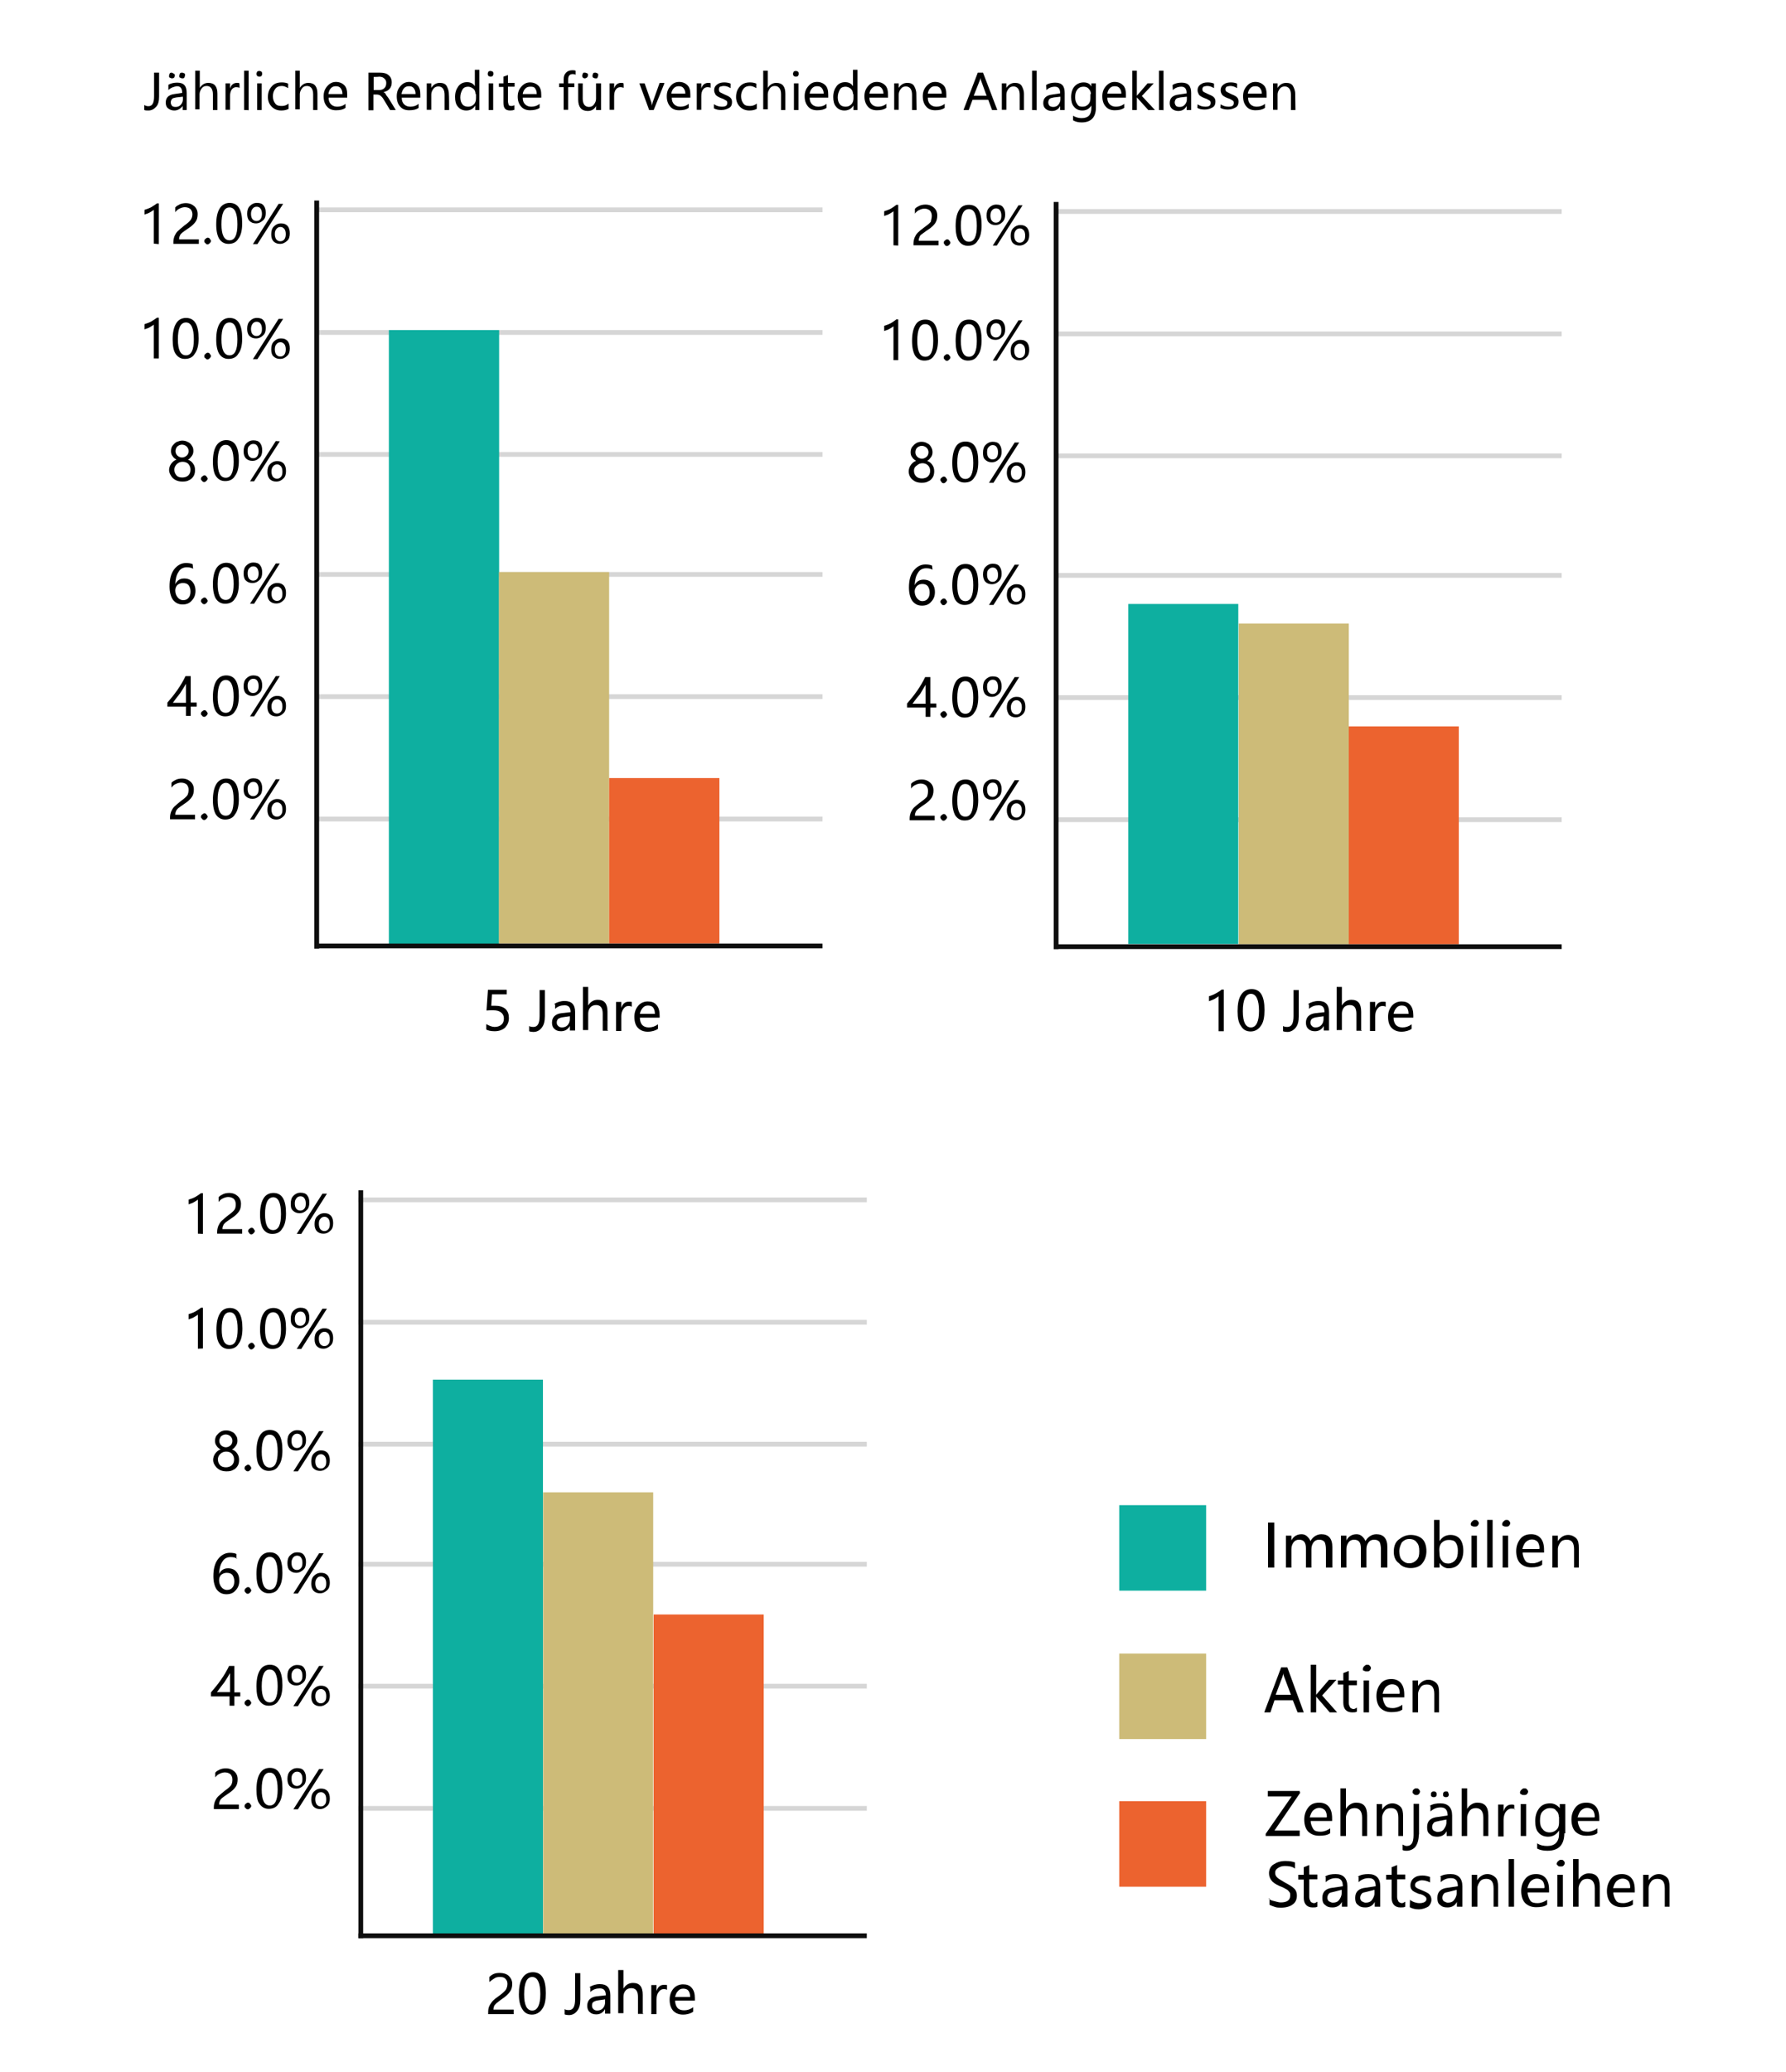 <?xml version="1.0" encoding="utf-8"?>
<!-- Generator: Adobe Illustrator 23.0.0, SVG Export Plug-In . SVG Version: 6.00 Build 0)  -->
<svg version="1.1" id="图层_1" xmlns="http://www.w3.org/2000/svg" xmlns:xlink="http://www.w3.org/1999/xlink" x="0px" y="0px"
	 viewBox="0 0 750 870" style="enable-background:new 0 0 750 870;" xml:space="preserve">
<style type="text/css">
	.st0{enable-background:new    ;}
	.st1{fill:#D6D6D6;}
	.st2{fill:#0E0E0E;}
	.st3{fill:#0EAFA0;}
	.st4{fill:#CDBB78;}
	.st5{fill:#EC632F;}
</style>
<g id="_2.0_" class="st0">
	<path d="M79.2,331.6c0-0.9-0.3-1.6-0.8-2.2c-0.6-0.5-1.4-0.8-2.4-0.8c-0.6,0-1.4,0.2-2,0.5c-0.8,0.3-1.4,0.8-2,1.6v-2
		c0.5-0.6,1.1-0.9,1.9-1.3c0.6-0.3,1.6-0.5,2.5-0.5c1.6,0,2.7,0.5,3.6,1.3s1.4,1.9,1.4,3.3c0,1.3-0.3,2.4-0.8,3.1
		c-0.6,0.9-1.6,1.9-3,2.8s-2.4,1.7-2.8,2c-0.5,0.5-0.8,0.8-0.9,1.3c-0.2,0.3-0.3,0.8-0.3,1.4h8.3v1.9H71.4v-0.8
		c0-0.9,0.2-1.7,0.5-2.5c0.3-0.6,0.6-1.3,1.3-2c0.6-0.6,1.6-1.4,2.8-2.4c1.3-0.9,2.2-1.7,2.7-2.4C79,333.3,79.2,332.5,79.2,331.6z"
		/>
	<path d="M84.4,342.9c0-0.3,0.2-0.8,0.5-0.9c0.3-0.3,0.6-0.5,0.9-0.5c0.5,0,0.8,0.2,0.9,0.5c0.3,0.3,0.5,0.6,0.5,0.9
		s-0.2,0.6-0.5,0.9s-0.6,0.5-0.9,0.5c-0.5,0-0.8-0.2-0.9-0.5C84.4,343.5,84.4,343.2,84.4,342.9z"/>
	<path d="M89.4,336c0-3,0.5-5.2,1.4-6.7c0.9-1.6,2.4-2.4,4.2-2.4c3.6,0,5.3,2.8,5.3,8.6c0,2.8-0.5,5-1.6,6.4
		c-0.9,1.6-2.4,2.2-4.2,2.2c-1.7,0-3-0.8-3.9-2.2C89.9,340.7,89.4,338.7,89.4,336z M91.4,335.8c0,4.4,1.1,6.7,3.4,6.7
		c2.2,0,3.3-2.2,3.3-6.7c0-4.7-1.1-7.1-3.3-7.1C92.7,328.8,91.4,331.1,91.4,335.8z"/>
	<path d="M102.3,331.4c0-1.4,0.3-2.5,1.1-3.3c0.8-0.8,1.7-1.3,3-1.3s2.2,0.3,2.8,1.1c0.6,0.8,0.9,1.7,0.9,3.1c0,1.3-0.3,2.4-1.1,3.1
		c-0.8,0.8-1.7,1.3-3,1.3c-1.1,0-2-0.3-2.8-1.1C102.6,333.8,102.3,332.7,102.3,331.4z M104,331.3c0,0.9,0.2,1.7,0.6,2.2
		c0.5,0.5,0.9,0.8,1.7,0.8s1.3-0.3,1.7-0.8c0.5-0.5,0.6-1.3,0.6-2.2s-0.2-1.7-0.6-2.2c-0.3-0.5-0.9-0.8-1.6-0.8
		c-0.8,0-1.3,0.3-1.7,0.8C104.1,329.7,104,330.3,104,331.3z M117.5,327.2l-10.8,16.9H105l10.8-16.9H117.5z M112.3,340.1
		c0-1.4,0.3-2.5,1.1-3.3s1.7-1.3,3-1.3s2,0.3,2.8,1.1c0.6,0.8,0.9,1.7,0.9,3.1c0,1.3-0.3,2.4-1.1,3.1c-0.8,0.8-1.7,1.3-3,1.3
		c-1.1,0-2-0.3-2.8-1.1C112.6,342.3,112.3,341.3,112.3,340.1z M114,339.9c0,0.9,0.2,1.6,0.6,2.2c0.5,0.5,0.9,0.8,1.7,0.8
		s1.3-0.3,1.7-0.8c0.5-0.5,0.6-1.3,0.6-2.2c0-0.9-0.2-1.7-0.6-2.2c-0.5-0.5-0.9-0.8-1.6-0.8c-0.8,0-1.3,0.3-1.7,0.8
		C114.2,338.3,114,339,114,339.9z"/>
</g>
<g id="_4.0_" class="st0">
	<path d="M80.1,283.9V295h2.5v1.7h-2.5v3.9h-2v-3.9h-7.8V295c1.4-1.6,2.8-3.3,4.2-5.3s2.5-3.9,3.4-5.8L80.1,283.9L80.1,283.9z
		 M72.6,295.1h5.5v-8c-0.8,1.4-1.6,2.7-2.4,3.9C74.8,292.2,73.7,293.5,72.6,295.1z"/>
	<path d="M84.4,299.6c0-0.3,0.2-0.8,0.5-0.9c0.3-0.3,0.6-0.5,0.9-0.5c0.5,0,0.8,0.2,0.9,0.5c0.3,0.3,0.5,0.6,0.5,0.9
		s-0.2,0.6-0.5,0.9s-0.6,0.5-0.9,0.5c-0.5,0-0.8-0.2-0.9-0.5C84.4,300.2,84.4,299.9,84.4,299.6z"/>
	<path d="M89.4,292.7c0-3,0.5-5.2,1.4-6.7c0.9-1.6,2.4-2.4,4.2-2.4c3.6,0,5.3,2.8,5.3,8.6c0,2.8-0.5,5-1.6,6.4
		c-0.9,1.6-2.4,2.2-4.2,2.2c-1.7,0-3-0.8-3.9-2.2C89.9,297.4,89.4,295.4,89.4,292.7z M91.4,292.6c0,4.4,1.1,6.7,3.4,6.7
		c2.2,0,3.3-2.2,3.3-6.7c0-4.7-1.1-7.1-3.3-7.1C92.7,285.5,91.4,287.9,91.4,292.6z"/>
	<path d="M102.3,288.2c0-1.4,0.3-2.5,1.1-3.3c0.8-0.8,1.7-1.3,3-1.3s2.2,0.3,2.8,1.1c0.6,0.8,0.9,1.7,0.9,3.1c0,1.3-0.3,2.4-1.1,3.1
		c-0.8,0.8-1.7,1.3-3,1.3c-1.1,0-2-0.3-2.8-1.1C102.6,290.5,102.3,289.4,102.3,288.2z M104,288c0,0.9,0.2,1.7,0.6,2.2
		c0.5,0.5,0.9,0.8,1.7,0.8s1.3-0.3,1.7-0.8c0.5-0.5,0.6-1.3,0.6-2.2c0-0.9-0.2-1.7-0.6-2.2c-0.3-0.5-0.9-0.8-1.6-0.8
		c-0.8,0-1.3,0.3-1.7,0.8C104.1,286.4,104,287.1,104,288z M117.5,283.9l-10.8,16.9H105l10.8-16.9H117.5z M112.3,296.8
		c0-1.4,0.3-2.5,1.1-3.3s1.7-1.3,3-1.3s2,0.3,2.8,1.1c0.6,0.8,0.9,1.7,0.9,3.1c0,1.3-0.3,2.4-1.1,3.1c-0.8,0.8-1.7,1.3-3,1.3
		c-1.1,0-2-0.3-2.8-1.1C112.6,299,112.3,298,112.3,296.8z M114,296.6c0,0.9,0.2,1.6,0.6,2.2c0.5,0.5,0.9,0.8,1.7,0.8
		s1.3-0.3,1.7-0.8c0.5-0.5,0.6-1.3,0.6-2.2c0-0.9-0.2-1.7-0.6-2.2c-0.5-0.5-0.9-0.8-1.6-0.8c-0.8,0-1.3,0.3-1.7,0.8
		C114.2,295.1,114,295.7,114,296.6z"/>
</g>
<g id="_6.0_" class="st0">
	<path d="M81.1,238.8c-0.9-0.5-1.7-0.6-2.7-0.6c-1.4,0-2.7,0.6-3.4,1.9c-0.9,1.3-1.3,3-1.4,5.2l0,0c0.8-1.6,2-2.4,3.8-2.4
		c1.4,0,2.7,0.5,3.4,1.4c0.8,0.9,1.3,2.2,1.3,3.8s-0.5,3-1.6,4.1c-0.9,1.1-2.2,1.6-3.8,1.6c-1.7,0-3-0.6-4.1-2
		c-0.9-1.3-1.4-3.3-1.4-5.6c0-3,0.6-5.3,1.9-7.1c1.3-1.7,3-2.7,5-2.7c1.3,0,2.2,0.2,2.8,0.5L81.1,238.8L81.1,238.8z M73.6,247.9
		c0,1.1,0.3,2,0.9,2.8s1.4,1.3,2.4,1.3s1.7-0.3,2.2-0.9c0.6-0.6,0.9-1.6,0.9-2.7s-0.3-2-0.8-2.7c-0.5-0.6-1.3-0.9-2.4-0.9
		c-0.9,0-1.7,0.3-2.4,0.9C73.9,246.3,73.6,247.1,73.6,247.9z"/>
	<path d="M84.4,252.3c0-0.3,0.2-0.8,0.5-0.9c0.3-0.3,0.6-0.5,0.9-0.5c0.5,0,0.8,0.2,0.9,0.5c0.3,0.3,0.5,0.6,0.5,0.9
		c0,0.3-0.2,0.6-0.5,0.9c-0.3,0.3-0.6,0.5-0.9,0.5c-0.5,0-0.8-0.2-0.9-0.5C84.4,252.9,84.4,252.6,84.4,252.3z"/>
	<path d="M89.4,245.4c0-3,0.5-5.2,1.4-6.7s2.4-2.4,4.2-2.4c3.6,0,5.3,2.8,5.3,8.6c0,2.8-0.5,5-1.6,6.4c-0.9,1.6-2.4,2.2-4.2,2.2
		c-1.7,0-3-0.8-3.9-2.2C89.9,250.1,89.4,248,89.4,245.4z M91.4,245.2c0,4.4,1.1,6.7,3.4,6.7c2.2,0,3.3-2.2,3.3-6.7
		c0-4.7-1.1-7.1-3.3-7.1C92.7,238.1,91.4,240.5,91.4,245.2z"/>
	<path d="M102.3,240.8c0-1.4,0.3-2.5,1.1-3.3s1.7-1.3,3-1.3s2.2,0.3,2.8,1.1c0.6,0.8,0.9,1.7,0.9,3.1c0,1.3-0.3,2.4-1.1,3.1
		c-0.8,0.8-1.7,1.3-3,1.3c-1.1,0-2-0.3-2.8-1.1C102.6,243.2,102.3,242.1,102.3,240.8z M104,240.8c0,0.9,0.2,1.7,0.6,2.2
		c0.5,0.5,0.9,0.8,1.7,0.8s1.3-0.3,1.7-0.8s0.6-1.3,0.6-2.2s-0.2-1.7-0.6-2.2c-0.3-0.5-0.9-0.8-1.6-0.8c-0.8,0-1.3,0.3-1.7,0.8
		C104.1,239.1,104,239.9,104,240.8z M117.5,236.6l-10.8,16.9H105l10.8-16.9H117.5z M112.3,249.4c0-1.4,0.3-2.5,1.1-3.3
		c0.8-0.8,1.7-1.3,3-1.3s2,0.3,2.8,1.1c0.6,0.8,0.9,1.7,0.9,3.1c0,1.3-0.3,2.4-1.1,3.1c-0.8,0.8-1.7,1.3-3,1.3c-1.1,0-2-0.3-2.8-1.1
		C112.6,251.6,112.3,250.7,112.3,249.4z M114,249.3c0,0.9,0.2,1.6,0.6,2.2c0.5,0.5,0.9,0.8,1.7,0.8s1.3-0.3,1.7-0.8
		c0.5-0.5,0.6-1.3,0.6-2.2s-0.2-1.7-0.6-2.2c-0.5-0.5-0.9-0.8-1.6-0.8c-0.8,0-1.3,0.3-1.7,0.8C114.2,247.7,114,248.3,114,249.3z"/>
</g>
<g id="_8.0_" class="st0">
	<path d="M71,197.4c0-0.9,0.3-1.9,0.9-2.7s1.3-1.4,2.2-1.7c-0.8-0.5-1.3-0.9-1.7-1.6c-0.5-0.6-0.6-1.4-0.6-2c0-0.8,0.2-1.6,0.6-2.2
		c0.5-0.6,0.9-1.1,1.7-1.6c0.8-0.3,1.6-0.6,2.4-0.6c0.9,0,1.7,0.2,2.4,0.6c0.8,0.3,1.3,0.9,1.7,1.6c0.5,0.6,0.6,1.4,0.6,2.2
		s-0.2,1.4-0.6,2c-0.5,0.6-0.9,1.3-1.7,1.6c0.9,0.3,1.7,0.9,2.2,1.7c0.6,0.8,0.8,1.7,0.8,2.7c0,0.9-0.2,1.9-0.6,2.5
		c-0.5,0.8-1.1,1.4-1.9,1.7c-0.8,0.5-1.7,0.6-2.8,0.6c-1.1,0-2-0.2-2.8-0.6s-1.4-0.9-1.9-1.7C71.4,199.1,71,198.3,71,197.4z
		 M73.2,197.2c0,0.9,0.3,1.7,0.9,2.4s1.4,0.9,2.5,0.9c0.9,0,1.9-0.3,2.5-0.9s0.9-1.4,0.9-2.4c0-0.9-0.3-1.7-0.9-2.4
		c-0.6-0.6-1.4-0.9-2.4-0.9s-1.7,0.3-2.4,0.9C73.6,195.5,73.2,196.3,73.2,197.2z M73.7,189.4c0,0.8,0.3,1.4,0.8,1.9s1.3,0.8,1.9,0.8
		c0.8,0,1.4-0.3,2-0.8s0.8-1.3,0.8-1.9c0-0.8-0.3-1.4-0.8-1.9s-1.3-0.8-2-0.8s-1.4,0.3-2,0.8C74,188,73.7,188.7,73.7,189.4z"/>
	<path d="M84.4,201c0-0.3,0.2-0.8,0.5-0.9c0.3-0.3,0.6-0.5,0.9-0.5c0.5,0,0.8,0.2,0.9,0.5c0.3,0.3,0.5,0.6,0.5,0.9
		c0,0.3-0.2,0.6-0.5,0.9c-0.3,0.3-0.6,0.5-0.9,0.5c-0.5,0-0.8-0.2-0.9-0.5C84.4,201.6,84.4,201.3,84.4,201z"/>
	<path d="M89.4,193.9c0-3,0.5-5.2,1.4-6.7s2.4-2.4,4.2-2.4c3.6,0,5.3,2.8,5.3,8.6c0,2.8-0.5,5-1.6,6.4c-0.9,1.6-2.4,2.2-4.2,2.2
		c-1.7,0-3-0.8-3.9-2.2C89.9,198.8,89.4,196.7,89.4,193.9z M91.4,193.9c0,4.4,1.1,6.7,3.4,6.7c2.2,0,3.3-2.2,3.3-6.7
		c0-4.7-1.1-7.1-3.3-7.1C92.7,186.7,91.4,189.1,91.4,193.9z"/>
	<path d="M102.3,189.5c0-1.4,0.3-2.5,1.1-3.3c0.8-0.8,1.7-1.3,3-1.3s2.2,0.3,2.8,1.1c0.6,0.8,0.9,1.7,0.9,3.1c0,1.3-0.3,2.4-1.1,3.1
		c-0.8,0.8-1.7,1.3-3,1.3c-1.1,0-2-0.3-2.8-1.1C102.6,191.7,102.3,190.8,102.3,189.5z M104,189.4c0,0.9,0.2,1.7,0.6,2.2
		c0.5,0.5,0.9,0.8,1.7,0.8s1.3-0.3,1.7-0.8s0.6-1.3,0.6-2.2s-0.2-1.7-0.6-2.2c-0.3-0.5-0.9-0.8-1.6-0.8c-0.8,0-1.3,0.3-1.7,0.8
		C104.1,187.6,104,188.4,104,189.4z M117.5,185.3l-10.8,16.8H105l10.8-16.9L117.5,185.3L117.5,185.3z M112.3,198.2
		c0-1.4,0.3-2.5,1.1-3.3s1.7-1.3,3-1.3s2,0.3,2.8,1.1c0.6,0.8,0.9,1.7,0.9,3.1c0,1.3-0.3,2.4-1.1,3.1c-0.8,0.8-1.7,1.3-3,1.3
		c-1.1,0-2-0.3-2.8-1.1C112.6,200.3,112.3,199.4,112.3,198.2z M114,198c0,0.9,0.2,1.6,0.6,2.2c0.5,0.5,0.9,0.8,1.7,0.8
		s1.3-0.3,1.7-0.8c0.5-0.5,0.6-1.3,0.6-2.2s-0.2-1.7-0.6-2.2c-0.5-0.5-0.9-0.8-1.6-0.8c-0.8,0-1.3,0.3-1.7,0.8
		C114.2,196.3,114,197.1,114,198z"/>
</g>
<g id="_10.0_" class="st0">
	<path d="M64.6,150.6v-14.3c-0.3,0.3-0.9,0.6-1.7,1.1s-1.6,0.6-2.2,0.9v-2.2c0.9-0.3,1.9-0.6,2.8-1.1s1.7-1.1,2.4-1.6h0.8v17.1h-2.1
		V150.6z"/>
	<path d="M72.5,142.6c0-3,0.5-5.2,1.4-6.7c0.9-1.6,2.4-2.4,4.2-2.4c3.6,0,5.3,2.8,5.3,8.6c0,2.8-0.5,5-1.6,6.4
		c-0.9,1.6-2.4,2.2-4.2,2.2c-1.7,0-3-0.8-3.9-2.2C72.9,147.3,72.5,145.3,72.5,142.6z M74.7,142.5c0,4.4,1.1,6.7,3.4,6.7
		c2.2,0,3.3-2.2,3.3-6.7c0-4.7-1.1-7.1-3.3-7.1C75.8,135.4,74.7,137.8,74.7,142.5z"/>
	<path d="M85.8,149.5c0-0.3,0.2-0.8,0.5-0.9c0.3-0.3,0.6-0.5,0.9-0.5c0.5,0,0.8,0.2,0.9,0.5c0.3,0.3,0.5,0.6,0.5,0.9
		c0,0.3-0.2,0.6-0.5,0.9c-0.3,0.3-0.6,0.5-0.9,0.5c-0.5,0-0.8-0.2-0.9-0.5C85.9,150.3,85.8,150,85.8,149.5z"/>
	<path d="M90.8,142.6c0-3,0.5-5.2,1.4-6.7s2.4-2.4,4.2-2.4c3.6,0,5.3,2.8,5.3,8.6c0,2.8-0.5,5-1.6,6.4c-0.9,1.6-2.4,2.2-4.2,2.2
		c-1.7,0-3-0.8-3.9-2.2C91.3,147.3,90.8,145.3,90.8,142.6z M93,142.5c0,4.4,1.1,6.7,3.4,6.7c2.2,0,3.3-2.2,3.3-6.7
		c0-4.7-1.1-7.1-3.3-7.1C94.1,135.4,93,137.8,93,142.5z"/>
	<path d="M103.8,138.1c0-1.4,0.3-2.5,1.1-3.3c0.8-0.8,1.7-1.3,3-1.3s2.2,0.3,2.8,1.1c0.6,0.8,0.9,1.7,0.9,3.1c0,1.3-0.3,2.4-1.1,3.1
		c-0.8,0.8-1.7,1.3-3,1.3c-1.1,0-2-0.3-2.8-1.1C104.1,140.4,103.8,139.3,103.8,138.1z M105.4,138.1c0,0.9,0.2,1.7,0.6,2.2
		c0.5,0.5,0.9,0.8,1.7,0.8s1.3-0.3,1.7-0.8c0.5-0.5,0.6-1.3,0.6-2.2s-0.2-1.7-0.6-2.2c-0.3-0.5-0.9-0.8-1.6-0.8
		c-0.8,0-1.3,0.3-1.7,0.8C105.7,136.4,105.4,137.2,105.4,138.1z M118.9,133.9l-10.8,16.9h-1.9l10.8-16.9H118.9z M113.9,146.7
		c0-1.4,0.3-2.5,1.1-3.3c0.8-0.8,1.7-1.3,3-1.3s2,0.3,2.8,1.1c0.6,0.8,0.9,1.7,0.9,3.1c0,1.3-0.3,2.4-1.1,3.1
		c-0.8,0.8-1.7,1.3-3,1.3c-1.1,0-2-0.3-2.8-1.1C114.2,149.1,113.9,148,113.9,146.7z M115.4,146.7c0,0.9,0.2,1.6,0.6,2.2
		c0.5,0.5,0.9,0.8,1.7,0.8s1.3-0.3,1.7-0.8s0.6-1.3,0.6-2.2s-0.2-1.7-0.6-2.2c-0.5-0.5-0.9-0.8-1.6-0.8c-0.8,0-1.3,0.3-1.7,0.8
		C115.6,145,115.4,145.8,115.4,146.7z"/>
</g>
<g id="_12.0_" class="st0">
	<path d="M64.6,102.3V88.1c-0.3,0.3-0.9,0.6-1.7,1.1s-1.6,0.6-2.2,0.9v-2c0.9-0.3,1.9-0.6,2.8-1.1s1.7-1.1,2.4-1.6h0.8v17.1
		L64.6,102.3L64.6,102.3z"/>
	<path d="M80.8,90c0-0.9-0.3-1.6-0.8-2.2c-0.6-0.5-1.4-0.8-2.4-0.8c-0.6,0-1.4,0.2-2,0.5c-0.8,0.3-1.4,0.8-2,1.6v-2
		c0.5-0.6,1.1-0.9,1.9-1.3c0.6-0.3,1.6-0.5,2.5-0.5c1.6,0,2.7,0.5,3.6,1.3s1.4,1.9,1.4,3.3c0,1.3-0.3,2.4-0.8,3.1
		c-0.6,0.9-1.6,1.9-3,2.8s-2.4,1.7-2.8,2c-0.5,0.5-0.8,0.8-0.9,1.3c-0.2,0.3-0.3,0.8-0.3,1.4h8.3v1.9H72.8v-0.8
		c0-0.9,0.2-1.7,0.5-2.5c0.3-0.6,0.6-1.3,1.3-2c0.6-0.6,1.6-1.4,2.8-2.4c1.3-0.9,2.2-1.7,2.7-2.4C80.5,91.7,80.8,90.9,80.8,90z"/>
	<path d="M85.8,101.2c0-0.3,0.2-0.8,0.5-0.9c0.3-0.3,0.6-0.5,0.9-0.5c0.5,0,0.8,0.2,0.9,0.5c0.3,0.3,0.5,0.6,0.5,0.9
		s-0.2,0.6-0.5,0.9s-0.6,0.5-0.9,0.5c-0.5,0-0.8-0.2-0.9-0.5C85.9,101.9,85.8,101.6,85.8,101.2z"/>
	<path d="M90.8,94.3c0-3,0.5-5.2,1.4-6.7s2.4-2.4,4.2-2.4c3.6,0,5.3,2.8,5.3,8.6c0,2.8-0.5,5-1.6,6.4c-0.9,1.6-2.4,2.2-4.2,2.2
		c-1.7,0-3-0.8-3.9-2.2C91.3,99,90.8,97,90.8,94.3z M93,94.2c0,4.4,1.1,6.7,3.4,6.7c2.2,0,3.3-2.2,3.3-6.7c0-4.7-1.1-7.1-3.3-7.1
		C94.1,87.1,93,89.5,93,94.2z"/>
	<path d="M103.8,89.8c0-1.4,0.3-2.5,1.1-3.3s1.7-1.3,3-1.3s2.2,0.3,2.8,1.1c0.6,0.8,0.9,1.7,0.9,3.1c0,1.3-0.3,2.4-1.1,3.1
		s-1.7,1.3-3,1.3c-1.1,0-2-0.3-2.8-1.1C104.1,92.1,103.8,91,103.8,89.8z M105.4,89.8c0,0.9,0.2,1.7,0.6,2.2c0.5,0.5,0.9,0.8,1.7,0.8
		s1.3-0.3,1.7-0.8s0.6-1.3,0.6-2.2c0-0.9-0.2-1.7-0.6-2.2c-0.3-0.5-0.9-0.8-1.6-0.8c-0.8,0-1.3,0.3-1.7,0.8
		C105.7,88.1,105.4,88.7,105.4,89.8z M118.9,85.6l-10.8,16.9h-1.9L117,85.6H118.9z M113.9,98.4c0-1.4,0.3-2.5,1.1-3.3s1.7-1.3,3-1.3
		s2,0.3,2.8,1.1c0.6,0.8,0.9,1.7,0.9,3.1c0,1.3-0.3,2.4-1.1,3.1s-1.7,1.3-3,1.3c-1.1,0-2-0.3-2.8-1.1
		C114.2,100.6,113.9,99.7,113.9,98.4z M115.4,98.3c0,0.9,0.2,1.6,0.6,2.2c0.5,0.5,0.9,0.8,1.7,0.8s1.3-0.3,1.7-0.8s0.6-1.3,0.6-2.2
		c0-0.9-0.2-1.7-0.6-2.2c-0.5-0.5-0.9-0.8-1.6-0.8c-0.8,0-1.3,0.3-1.7,0.8C115.6,96.7,115.4,97.3,115.4,98.3z"/>
</g>
<g id="线">
	<rect id="矩形_863_拷贝_2" x="132" y="342.9" class="st1" width="213.4" height="2"/>
	<rect id="矩形_863_拷贝_3" x="132" y="291.5" class="st1" width="213.4" height="2"/>
	<rect id="矩形_863_拷贝_4" x="132" y="240.2" class="st1" width="213.4" height="2"/>
	<rect id="矩形_863_拷贝_5" x="132" y="189.8" class="st1" width="213.4" height="2"/>
	<rect id="矩形_863_拷贝_5-2" x="132" y="138.6" class="st1" width="213.4" height="2"/>
	<rect id="矩形_863_拷贝_5-3" x="132" y="87.1" class="st1" width="213.4" height="2"/>
	<rect id="矩形_863" x="132" y="84.2" class="st2" width="2" height="314.1"/>
</g>
<rect id="矩形_864" x="163.3" y="138.6" class="st3" width="46.3" height="257.8"/>
<rect id="矩形_864_拷贝" x="209.5" y="240.2" class="st4" width="46.3" height="156"/>
<rect id="矩形_864_拷贝_2" x="255.8" y="326.7" class="st5" width="46.3" height="69.5"/>
<rect id="矩形_863_拷贝" x="132" y="396.2" class="st2" width="213.4" height="2"/>
<g id="_2">
	<g id="_2.0_2" class="st0">
		<path d="M389.7,332c0-0.9-0.3-1.6-0.8-2.2c-0.6-0.5-1.4-0.8-2.3-0.8c-0.6,0-1.4,0.2-2,0.5c-0.8,0.3-1.4,0.8-2,1.6v-2
			c0.5-0.6,1.1-0.9,1.9-1.3c0.6-0.3,1.6-0.5,2.5-0.5c1.6,0,2.7,0.5,3.6,1.3s1.4,1.9,1.4,3.3c0,1.3-0.3,2.3-0.8,3.1
			c-0.6,0.9-1.6,1.9-3,2.8s-2.3,1.7-2.8,2c-0.5,0.5-0.8,0.8-0.9,1.3c-0.2,0.3-0.3,0.8-0.3,1.4h8.3v1.9H382v-0.8
			c0-0.9,0.2-1.7,0.5-2.5c0.3-0.6,0.6-1.3,1.3-2c0.6-0.6,1.6-1.4,2.8-2.3c1.3-0.9,2.2-1.7,2.7-2.3
			C389.6,333.7,389.7,332.9,389.7,332z"/>
		<path d="M394.9,343.2c0-0.3,0.2-0.8,0.5-0.9c0.3-0.3,0.6-0.5,0.9-0.5c0.5,0,0.8,0.2,0.9,0.5c0.3,0.3,0.5,0.6,0.5,0.9
			s-0.2,0.6-0.5,0.9s-0.6,0.5-0.9,0.5c-0.5,0-0.8-0.2-0.9-0.5C395.1,343.9,394.9,343.5,394.9,343.2z"/>
		<path d="M399.9,336.3c0-3,0.5-5.2,1.4-6.7c0.9-1.6,2.3-2.3,4.2-2.3c3.6,0,5.3,2.8,5.3,8.6c0,2.8-0.5,5-1.6,6.4
			c-0.9,1.6-2.3,2.2-4.2,2.2c-1.7,0-3-0.8-3.9-2.2C400.4,341,399.9,339,399.9,336.3z M402,336.2c0,4.4,1.1,6.7,3.4,6.7
			c2.2,0,3.3-2.2,3.3-6.7c0-4.7-1.1-7-3.3-7C403.2,329.1,402,331.5,402,336.2z"/>
		<path d="M412.8,331.8c0-1.4,0.3-2.5,1.1-3.3c0.8-0.8,1.7-1.3,3-1.3s2.2,0.3,2.8,1.1s0.9,1.7,0.9,3.1c0,1.3-0.3,2.3-1.1,3.1
			c-0.8,0.8-1.7,1.3-3,1.3c-1.1,0-2-0.3-2.8-1.1C413.2,334.1,412.8,333,412.8,331.8z M414.5,331.6c0,0.9,0.2,1.7,0.6,2.2
			c0.5,0.5,0.9,0.8,1.7,0.8c0.8,0,1.3-0.3,1.7-0.8s0.6-1.3,0.6-2.2c0-0.9-0.2-1.7-0.6-2.2c-0.3-0.5-0.9-0.8-1.6-0.8
			c-0.8,0-1.3,0.3-1.7,0.8C414.6,330.1,414.5,330.7,414.5,331.6z M428,327.6l-10.8,16.9h-1.9l10.8-16.9H428z M422.8,340.4
			c0-1.4,0.3-2.5,1.1-3.3c0.8-0.8,1.7-1.3,3-1.3s2,0.3,2.8,1.1c0.6,0.8,0.9,1.7,0.9,3.1c0,1.3-0.3,2.3-1.1,3.1
			c-0.8,0.8-1.7,1.3-3,1.3c-1.1,0-2-0.3-2.8-1.1C423.3,342.6,422.8,341.7,422.8,340.4z M424.5,340.3c0,0.9,0.2,1.6,0.6,2.2
			c0.5,0.5,0.9,0.8,1.7,0.8c0.8,0,1.3-0.3,1.7-0.8s0.6-1.3,0.6-2.2c0-0.9-0.2-1.7-0.6-2.2c-0.5-0.5-0.9-0.8-1.6-0.8
			c-0.8,0-1.3,0.3-1.7,0.8C424.7,338.7,424.5,339.3,424.5,340.3z"/>
	</g>
	<g id="_4.0_2" class="st0">
		<path d="M390.7,284.3v11.1h2.5v1.7h-2.5v3.9h-2v-3.9h-7.8v-1.7c1.4-1.6,2.8-3.3,4.2-5.3c1.4-2,2.5-3.9,3.4-5.8L390.7,284.3
			L390.7,284.3z M383.2,295.5h5.5v-8c-0.8,1.4-1.6,2.7-2.3,3.9C385.4,292.6,384.3,293.9,383.2,295.5z"/>
		<path d="M394.9,300c0-0.3,0.2-0.8,0.5-0.9c0.3-0.3,0.6-0.5,0.9-0.5c0.5,0,0.8,0.2,0.9,0.5c0.3,0.3,0.5,0.6,0.5,0.9
			s-0.2,0.6-0.5,0.9s-0.6,0.5-0.9,0.5c-0.5,0-0.8-0.2-0.9-0.5C395.1,300.6,394.9,300.3,394.9,300z"/>
		<path d="M399.9,293.1c0-3,0.5-5.2,1.4-6.7c0.9-1.6,2.3-2.3,4.2-2.3c3.6,0,5.3,2.8,5.3,8.6c0,2.8-0.5,5-1.6,6.4
			c-0.9,1.6-2.3,2.2-4.2,2.2c-1.7,0-3-0.8-3.9-2.2C400.4,297.8,399.9,295.8,399.9,293.1z M402,293c0,4.4,1.1,6.7,3.4,6.7
			c2.2,0,3.3-2.2,3.3-6.7c0-4.7-1.1-7-3.3-7C403.2,285.9,402,288.3,402,293z"/>
		<path d="M412.8,288.6c0-1.4,0.3-2.5,1.1-3.3c0.8-0.8,1.7-1.3,3-1.3s2.2,0.3,2.8,1.1c0.6,0.8,0.9,1.7,0.9,3.1
			c0,1.3-0.3,2.3-1.1,3.1c-0.8,0.8-1.7,1.3-3,1.3c-1.1,0-2-0.3-2.8-1.1C413.2,290.9,412.8,289.8,412.8,288.6z M414.5,288.4
			c0,0.9,0.2,1.7,0.6,2.2c0.5,0.5,0.9,0.8,1.7,0.8c0.8,0,1.3-0.3,1.7-0.8s0.6-1.3,0.6-2.2c0-0.9-0.2-1.7-0.6-2.2
			c-0.3-0.5-0.9-0.8-1.6-0.8c-0.8,0-1.3,0.3-1.7,0.8C414.6,286.8,414.5,287.5,414.5,288.4z M428,284.3l-10.8,16.9h-1.9l10.8-16.9
			H428z M422.8,297.2c0-1.4,0.3-2.5,1.1-3.3c0.8-0.8,1.7-1.3,3-1.3s2,0.3,2.8,1.1c0.6,0.8,0.9,1.7,0.9,3.1c0,1.3-0.3,2.3-1.1,3.1
			c-0.8,0.8-1.7,1.3-3,1.3c-1.1,0-2-0.3-2.8-1.1C423.3,299.4,422.8,298.4,422.8,297.2z M424.5,297c0,0.9,0.2,1.6,0.6,2.2
			c0.5,0.5,0.9,0.8,1.7,0.8c0.8,0,1.3-0.3,1.7-0.8s0.6-1.3,0.6-2.2c0-0.9-0.2-1.7-0.6-2.2c-0.5-0.5-0.9-0.8-1.6-0.8
			c-0.8,0-1.3,0.3-1.7,0.8C424.7,295.5,424.5,296.1,424.5,297z"/>
	</g>
	<g id="_6.0_2" class="st0">
		<path d="M391.6,239.2c-0.9-0.5-1.7-0.6-2.7-0.6c-1.4,0-2.7,0.6-3.4,1.9c-0.9,1.3-1.3,3-1.4,5.2l0,0c0.8-1.6,2-2.3,3.8-2.3
			c1.4,0,2.7,0.5,3.4,1.4c0.8,0.9,1.3,2.2,1.3,3.8s-0.5,3-1.6,4.1c-0.9,1.1-2.2,1.6-3.8,1.6c-1.7,0-3-0.6-4.1-2
			c-0.9-1.3-1.4-3.3-1.4-5.6c0-3,0.6-5.3,1.9-7s3-2.7,5-2.7c1.3,0,2.2,0.2,2.8,0.5L391.6,239.2L391.6,239.2z M384.1,248.3
			c0,1.1,0.3,2,0.9,2.8s1.4,1.3,2.3,1.3s1.7-0.3,2.2-0.9c0.6-0.6,0.9-1.6,0.9-2.7s-0.3-2-0.8-2.7c-0.5-0.6-1.3-0.9-2.3-0.9
			c-0.9,0-1.7,0.3-2.3,0.9C384.4,246.8,384.1,247.5,384.1,248.3z"/>
		<path d="M394.9,252.7c0-0.3,0.2-0.8,0.5-0.9c0.3-0.3,0.6-0.5,0.9-0.5c0.5,0,0.8,0.2,0.9,0.5c0.3,0.3,0.5,0.6,0.5,0.9
			s-0.2,0.6-0.5,0.9c-0.3,0.3-0.6,0.5-0.9,0.5c-0.5,0-0.8-0.2-0.9-0.5C395.1,253.3,394.9,253,394.9,252.7z"/>
		<path d="M399.9,245.8c0-3,0.5-5.2,1.4-6.7c0.9-1.6,2.3-2.3,4.2-2.3c3.6,0,5.3,2.8,5.3,8.6c0,2.8-0.5,5-1.6,6.4
			c-0.9,1.6-2.3,2.2-4.2,2.2c-1.7,0-3-0.8-3.9-2.2C400.4,250.5,399.9,248.5,399.9,245.8z M402,245.7c0,4.4,1.1,6.7,3.4,6.7
			c2.2,0,3.3-2.2,3.3-6.7c0-4.7-1.1-7-3.3-7C403.2,238.6,402,241,402,245.7z"/>
		<path d="M412.8,241.3c0-1.4,0.3-2.5,1.1-3.3c0.8-0.8,1.7-1.3,3-1.3s2.2,0.3,2.8,1.1s0.9,1.7,0.9,3.1c0,1.3-0.3,2.3-1.1,3.1
			c-0.8,0.8-1.7,1.3-3,1.3c-1.1,0-2-0.3-2.8-1.1C413.2,243.6,412.8,242.5,412.8,241.3z M414.5,241.3c0,0.9,0.2,1.7,0.6,2.2
			c0.5,0.5,0.9,0.8,1.7,0.8c0.8,0,1.3-0.3,1.7-0.8c0.5-0.5,0.6-1.3,0.6-2.2s-0.2-1.7-0.6-2.2c-0.3-0.5-0.9-0.8-1.6-0.8
			c-0.8,0-1.3,0.3-1.7,0.8C414.6,239.5,414.5,240.3,414.5,241.3z M428,237l-10.8,17h-1.9l10.8-16.9h1.9V237z M422.8,249.9
			c0-1.4,0.3-2.5,1.1-3.3c0.8-0.8,1.7-1.3,3-1.3s2,0.3,2.8,1.1c0.6,0.8,0.9,1.7,0.9,3.1c0,1.3-0.3,2.3-1.1,3.1
			c-0.8,0.8-1.7,1.3-3,1.3c-1.1,0-2-0.3-2.8-1.1C423.3,252.1,422.8,251.1,422.8,249.9z M424.5,249.7c0,0.9,0.2,1.6,0.6,2.2
			c0.5,0.5,0.9,0.8,1.7,0.8c0.8,0,1.3-0.3,1.7-0.8c0.5-0.5,0.6-1.3,0.6-2.2s-0.2-1.7-0.6-2.2c-0.5-0.5-0.9-0.8-1.6-0.8
			c-0.8,0-1.3,0.3-1.7,0.8C424.7,248.2,424.5,248.8,424.5,249.7z"/>
	</g>
	<g id="_8.0_2" class="st0">
		<path d="M381.6,197.9c0-0.9,0.3-1.9,0.9-2.7s1.3-1.4,2.2-1.7c-0.8-0.5-1.3-0.9-1.7-1.6c-0.5-0.6-0.6-1.4-0.6-2
			c0-0.8,0.2-1.6,0.6-2.2c0.5-0.6,0.9-1.1,1.7-1.6c0.8-0.5,1.6-0.6,2.3-0.6c0.9,0,1.7,0.2,2.3,0.6c0.8,0.3,1.3,0.9,1.7,1.6
			s0.6,1.4,0.6,2.2s-0.2,1.4-0.6,2c-0.5,0.6-0.9,1.3-1.7,1.6c0.9,0.3,1.7,0.9,2.2,1.7c0.6,0.8,0.8,1.7,0.8,2.7
			c0,0.9-0.2,1.9-0.6,2.5c-0.5,0.8-1.1,1.4-1.9,1.7c-0.8,0.5-1.7,0.6-2.8,0.6s-2-0.2-2.8-0.6c-0.8-0.5-1.4-0.9-1.9-1.7
			S381.6,198.8,381.6,197.9z M383.8,197.7c0,0.9,0.3,1.7,0.9,2.3s1.4,0.9,2.5,0.9c0.9,0,1.9-0.3,2.5-0.9c0.6-0.6,0.9-1.4,0.9-2.3
			s-0.3-1.7-0.9-2.3s-1.4-0.9-2.3-0.9s-1.7,0.3-2.3,0.9C384.1,196,383.8,196.8,383.8,197.7z M384.4,189.9c0,0.8,0.3,1.4,0.8,1.9
			s1.3,0.8,1.9,0.8c0.8,0,1.4-0.3,2-0.8s0.8-1.3,0.8-1.9c0-0.8-0.3-1.4-0.8-1.9s-1.3-0.8-2-0.8c-0.8,0-1.4,0.3-2,0.8
			C384.6,188.5,384.4,189.3,384.4,189.9z"/>
		<path d="M394.9,201.5c0-0.3,0.2-0.8,0.5-0.9c0.3-0.3,0.6-0.5,0.9-0.5c0.5,0,0.8,0.2,0.9,0.5c0.3,0.3,0.5,0.6,0.5,0.9
			s-0.2,0.6-0.5,0.9c-0.3,0.3-0.6,0.5-0.9,0.5c-0.5,0-0.8-0.2-0.9-0.5C395.1,202.1,394.9,201.8,394.9,201.5z"/>
		<path d="M399.9,194.4c0-3,0.5-5.2,1.4-6.7c0.9-1.6,2.3-2.3,4.2-2.3c3.6,0,5.3,2.8,5.3,8.6c0,2.8-0.5,5-1.6,6.4
			c-0.9,1.6-2.3,2.2-4.2,2.2c-1.7,0-3-0.8-3.9-2.2C400.4,199.3,399.9,197.3,399.9,194.4z M402,194.4c0,4.4,1.1,6.7,3.4,6.7
			c2.2,0,3.3-2.2,3.3-6.7c0-4.7-1.1-7-3.3-7C403.2,187.2,402,189.6,402,194.4z"/>
		<path d="M412.8,190.1c0-1.4,0.3-2.5,1.1-3.3c0.8-0.8,1.7-1.3,3-1.3s2.2,0.3,2.8,1.1s0.9,1.7,0.9,3.1c0,1.3-0.3,2.3-1.1,3.1
			c-0.8,0.8-1.7,1.3-3,1.3c-1.1,0-2-0.3-2.8-1.1C412.9,192.3,412.8,191.3,412.8,190.1z M414.5,189.9c0,0.9,0.2,1.7,0.6,2.2
			c0.5,0.5,0.9,0.8,1.7,0.8c0.8,0,1.3-0.3,1.7-0.8s0.6-1.3,0.6-2.2s-0.2-1.7-0.6-2.2c-0.3-0.5-0.9-0.8-1.6-0.8
			c-0.8,0-1.3,0.3-1.7,0.8C414.6,188.2,414.5,189,414.5,189.9z M428,185.8l-10.8,16.9h-1.9l10.8-16.9H428z M422.8,198.7
			c0-1.4,0.3-2.5,1.1-3.3c0.8-0.8,1.7-1.3,3-1.3s2,0.3,2.8,1.1c0.6,0.8,0.9,1.7,0.9,3.1c0,1.3-0.3,2.3-1.1,3.1
			c-0.8,0.8-1.7,1.3-3,1.3c-1.1,0-2-0.3-2.8-1.1C423.3,200.9,422.8,199.9,422.8,198.7z M424.5,198.5c0,0.9,0.2,1.6,0.6,2.2
			c0.5,0.5,0.9,0.8,1.7,0.8c0.8,0,1.3-0.3,1.7-0.8s0.6-1.3,0.6-2.2s-0.2-1.7-0.6-2.2c-0.5-0.5-0.9-0.8-1.6-0.8
			c-0.8,0-1.3,0.3-1.7,0.8C424.7,196.8,424.5,197.6,424.5,198.5z"/>
	</g>
	<g id="_10.0_2" class="st0">
		<path d="M375.2,151.2V137c-0.3,0.3-0.9,0.6-1.7,1.1c-0.8,0.5-1.6,0.6-2.2,0.9v-2.2c0.9-0.3,1.9-0.6,2.8-1.1s1.7-1.1,2.3-1.6h0.8
			v17.1H375.2z"/>
		<path d="M383,143.2c0-3,0.5-5.2,1.4-6.7c0.9-1.6,2.3-2.3,4.2-2.3c3.6,0,5.3,2.8,5.3,8.6c0,2.8-0.5,5-1.6,6.4
			c-0.9,1.6-2.3,2.2-4.2,2.2c-1.7,0-3-0.8-3.9-2.2C383.5,147.9,383,145.9,383,143.2z M385.2,143.1c0,4.4,1.1,6.7,3.4,6.7
			c2.2,0,3.3-2.2,3.3-6.7c0-4.7-1.1-7-3.3-7C386.3,136,385.2,138.4,385.2,143.1z"/>
		<path d="M396.3,150.1c0-0.3,0.2-0.8,0.5-0.9c0.3-0.3,0.6-0.5,0.9-0.5c0.5,0,0.8,0.2,0.9,0.5c0.3,0.3,0.5,0.6,0.5,0.9
			s-0.2,0.6-0.5,0.9c-0.3,0.3-0.6,0.5-0.9,0.5c-0.5,0-0.8-0.2-0.9-0.5C396.5,150.9,396.3,150.6,396.3,150.1z"/>
		<path d="M401.3,143.2c0-3,0.5-5.2,1.4-6.7c0.9-1.6,2.3-2.3,4.2-2.3c3.6,0,5.3,2.8,5.3,8.6c0,2.8-0.5,5-1.6,6.4
			c-0.9,1.6-2.3,2.2-4.2,2.2c-1.7,0-3-0.8-3.9-2.2C401.7,147.8,401.3,145.9,401.3,143.2z M403.5,143.1c0,4.4,1.1,6.7,3.4,6.7
			c2.2,0,3.3-2.2,3.3-6.7c0-4.7-1.1-7-3.3-7C404.6,136,403.5,138.4,403.5,143.1z"/>
		<path d="M414.3,138.7c0-1.4,0.3-2.5,1.1-3.3c0.8-0.8,1.7-1.3,3-1.3s2.2,0.3,2.8,1.1s0.9,1.7,0.9,3.1c0,1.3-0.3,2.3-1.1,3.1
			s-1.7,1.3-3,1.3c-1.1,0-2-0.3-2.8-1.1C414.6,141,414.3,139.9,414.3,138.7z M415.9,138.7c0,0.9,0.2,1.7,0.6,2.2
			c0.5,0.5,0.9,0.8,1.7,0.8c0.8,0,1.3-0.3,1.7-0.8c0.5-0.5,0.6-1.3,0.6-2.2s-0.2-1.7-0.6-2.2c-0.3-0.5-0.9-0.8-1.6-0.8
			c-0.8,0-1.3,0.3-1.7,0.8C416.2,137,415.9,137.8,415.9,138.7z M429.4,134.5l-10.8,16.9h-1.7l10.8-16.9
			C427.6,134.5,429.4,134.5,429.4,134.5z M424.4,147.3c0-1.4,0.3-2.5,1.1-3.3c0.8-0.8,1.7-1.3,3-1.3s2,0.3,2.8,1.1
			c0.6,0.8,0.9,1.7,0.9,3.1c0,1.3-0.3,2.3-1.1,3.1c-0.8,0.8-1.7,1.3-3,1.3c-1.1,0-2-0.3-2.8-1.1
			C424.7,149.7,424.4,148.6,424.4,147.3z M425.9,147.3c0,0.9,0.2,1.6,0.6,2.2c0.5,0.5,0.9,0.8,1.7,0.8c0.8,0,1.3-0.3,1.7-0.8
			c0.5-0.5,0.6-1.3,0.6-2.2s-0.2-1.7-0.6-2.2c-0.5-0.5-0.9-0.8-1.6-0.8c-0.8,0-1.3,0.3-1.7,0.8C426.1,145.6,425.9,146.4,425.9,147.3
			z"/>
	</g>
	<g id="_12.0_2" class="st0">
		<path d="M375.2,103V88.7c-0.3,0.3-0.9,0.6-1.7,1.1c-0.8,0.5-1.6,0.6-2.2,0.9v-2c0.9-0.3,1.9-0.6,2.8-1.1s1.7-1.1,2.3-1.6h0.8v17.1
			L375.2,103L375.2,103z"/>
		<path d="M391.3,90.6c0-0.9-0.3-1.6-0.8-2.2c-0.6-0.5-1.4-0.8-2.3-0.8c-0.6,0-1.4,0.2-2,0.5c-0.8,0.3-1.4,0.8-2,1.6v-2
			c0.5-0.6,1.1-0.9,1.9-1.3c0.6-0.3,1.6-0.5,2.5-0.5c1.6,0,2.7,0.5,3.6,1.3s1.4,1.9,1.4,3.3c0,1.3-0.3,2.3-0.8,3.1
			c-0.6,0.9-1.6,1.9-3,2.8s-2.3,1.7-2.8,2s-0.8,0.8-0.9,1.3c-0.2,0.3-0.3,0.8-0.3,1.4h8.3v1.9h-10.5v-0.8c0-0.9,0.2-1.7,0.5-2.5
			c0.3-0.6,0.6-1.3,1.3-2c0.6-0.6,1.6-1.4,2.8-2.3c1.3-0.9,2.2-1.7,2.7-2.3C391,92.3,391.3,91.6,391.3,90.6z"/>
		<path d="M396.3,101.9c0-0.3,0.2-0.8,0.5-0.9c0.3-0.3,0.6-0.5,0.9-0.5c0.5,0,0.8,0.2,0.9,0.5c0.3,0.3,0.5,0.6,0.5,0.9
			s-0.2,0.6-0.5,0.9s-0.6,0.5-0.9,0.5c-0.5,0-0.8-0.2-0.9-0.5C396.5,102.5,396.3,102.2,396.3,101.9z"/>
		<path d="M401.3,95c0-3,0.5-5.2,1.4-6.7c0.9-1.6,2.3-2.3,4.2-2.3c3.6,0,5.3,2.8,5.3,8.6c0,2.8-0.5,5-1.6,6.4
			c-0.9,1.6-2.3,2.2-4.2,2.2c-1.7,0-3-0.8-3.9-2.2C401.7,99.5,401.3,97.7,401.3,95z M403.5,94.8c0,4.4,1.1,6.7,3.4,6.7
			c2.2,0,3.3-2.2,3.3-6.7c0-4.7-1.1-7-3.3-7C404.6,87.8,403.5,90.1,403.5,94.8z"/>
		<path d="M414.3,90.5c0-1.4,0.3-2.5,1.1-3.3c0.8-0.8,1.7-1.3,3-1.3s2.2,0.3,2.8,1.1s0.9,1.7,0.9,3.1c0,1.3-0.3,2.3-1.1,3.1
			s-1.7,1.3-3,1.3c-1.1,0-2-0.3-2.8-1.1C414.6,92.8,414.3,91.7,414.3,90.5z M415.9,90.5c0,0.9,0.2,1.7,0.6,2.2
			c0.5,0.5,0.9,0.8,1.7,0.8c0.8,0,1.3-0.3,1.7-0.8c0.5-0.5,0.6-1.3,0.6-2.2c0-0.9-0.2-1.7-0.6-2.2c-0.3-0.5-0.9-0.8-1.6-0.8
			c-0.8,0-1.3,0.3-1.7,0.8C416.2,88.7,415.9,89.4,415.9,90.5z M429.4,86.2l-10.8,16.9h-1.7l10.8-16.9H429.4z M424.4,99.1
			c0-1.4,0.3-2.5,1.1-3.3c0.8-0.8,1.7-1.3,3-1.3s2,0.3,2.8,1.1c0.6,0.8,0.9,1.7,0.9,3.1c0,1.3-0.3,2.3-1.1,3.1
			c-0.8,0.8-1.7,1.3-3,1.3c-1.1,0-2-0.3-2.8-1.1C424.7,101.3,424.4,100.3,424.4,99.1z M425.9,98.9c0,0.9,0.2,1.6,0.6,2.2
			c0.5,0.5,0.9,0.8,1.7,0.8c0.8,0,1.3-0.3,1.7-0.8c0.5-0.5,0.6-1.3,0.6-2.2c0-0.9-0.2-1.7-0.6-2.2c-0.5-0.5-0.9-0.8-1.6-0.8
			c-0.8,0-1.3,0.3-1.7,0.8C426.1,97.3,425.9,98,425.9,98.9z"/>
	</g>
</g>
<g id="线-2">
	<rect id="矩形_863_拷贝_2-2" x="442.5" y="343.2" class="st1" width="213.3" height="2"/>
	<rect id="矩形_863_拷贝_3-2" x="442.5" y="291.9" class="st1" width="213.3" height="2"/>
	<rect id="矩形_863_拷贝_4-2" x="442.5" y="240.6" class="st1" width="213.3" height="2"/>
	<rect id="矩形_863_拷贝_5-4" x="442.5" y="190.4" class="st1" width="213.3" height="2"/>
	<rect id="矩形_863_拷贝_5-5" x="442.5" y="139.2" class="st1" width="213.3" height="2"/>
	<rect id="矩形_863_拷贝_5-6" x="442.5" y="87.8" class="st1" width="213.3" height="2"/>
	<rect id="矩形_863-2" x="442.5" y="84.8" class="st2" width="2" height="313.7"/>
</g>
<rect id="矩形_864-2" x="473.8" y="253.6" class="st3" width="46.2" height="142.8"/>
<rect id="矩形_864_拷贝-2" x="520.2" y="261.8" class="st4" width="46.2" height="134.7"/>
<rect id="矩形_864_拷贝_2-2" x="566.4" y="305" class="st5" width="46.2" height="91.5"/>
<rect id="矩形_863_拷贝-2" x="442.5" y="396.5" class="st2" width="213.3" height="2"/>
<g id="_3">
	<g id="_2.0_3" class="st0">
		<path d="M97.6,747.2c0-0.9-0.3-1.6-0.8-2.2c-0.6-0.5-1.4-0.8-2.4-0.8c-0.6,0-1.4,0.2-2,0.5c-0.8,0.3-1.4,0.8-2,1.6v-2
			c0.5-0.6,1.1-0.9,1.9-1.3c0.6-0.3,1.6-0.5,2.5-0.5c1.6,0,2.7,0.5,3.6,1.3s1.4,1.9,1.4,3.3c0,1.3-0.3,2.4-0.8,3.1
			c-0.6,0.9-1.6,1.9-3,2.8s-2.4,1.7-2.8,2c-0.5,0.5-0.8,0.8-0.9,1.3c-0.2,0.3-0.3,0.8-0.3,1.4h8.3v1.9H89.8v-0.8
			c0-0.9,0.2-1.7,0.5-2.5c0.3-0.6,0.6-1.3,1.3-2c0.6-0.6,1.6-1.4,2.8-2.4c1.3-0.9,2.2-1.7,2.7-2.4C97.5,748.7,97.6,748,97.6,747.2z"
			/>
		<path d="M102.7,758.3c0-0.3,0.2-0.8,0.5-0.9c0.3-0.3,0.6-0.5,0.9-0.5c0.5,0,0.8,0.2,0.9,0.5c0.3,0.3,0.5,0.6,0.5,0.9
			c0,0.3-0.2,0.6-0.5,0.9c-0.3,0.3-0.6,0.5-0.9,0.5c-0.5,0-0.8-0.2-0.9-0.5C102.8,759.1,102.7,758.8,102.7,758.3z"/>
		<path d="M107.7,751.4c0-3,0.5-5.2,1.4-6.7c0.9-1.6,2.4-2.4,4.2-2.4c3.6,0,5.3,2.8,5.3,8.6c0,2.8-0.5,5-1.6,6.4
			c-0.9,1.6-2.4,2.2-4.2,2.2c-1.7,0-3-0.8-3.9-2.2C108.1,756.3,107.7,754.2,107.7,751.4z M109.9,751.4c0,4.4,1.1,6.7,3.4,6.7
			c2.2,0,3.3-2.2,3.3-6.7c0-4.7-1.1-7.1-3.3-7.1C111.1,744.2,109.9,746.5,109.9,751.4z"/>
		<path d="M120.7,747c0-1.4,0.3-2.5,1.1-3.3c0.8-0.8,1.7-1.3,3-1.3s2.2,0.3,2.8,1.1c0.6,0.8,0.9,1.7,0.9,3.1c0,1.3-0.3,2.4-1.1,3.1
			c-0.8,0.8-1.7,1.3-3,1.3c-1.1,0-2-0.3-2.8-1.1C121,749.2,120.7,748.3,120.7,747z M122.4,746.9c0,0.9,0.2,1.7,0.6,2.2
			c0.5,0.5,0.9,0.8,1.7,0.8c0.8,0,1.3-0.3,1.7-0.8c0.5-0.5,0.6-1.3,0.6-2.2s-0.2-1.7-0.6-2.2c-0.3-0.5-0.9-0.8-1.6-0.8
			c-0.8,0-1.3,0.3-1.7,0.8C122.6,745.1,122.4,745.9,122.4,746.9z M135.9,742.8l-10.8,16.9h-1.9l10.8-16.9H135.9z M130.7,755.6
			c0-1.4,0.3-2.5,1.1-3.3s1.7-1.3,3-1.3s2,0.3,2.8,1.1c0.6,0.8,0.9,1.7,0.9,3.1c0,1.3-0.3,2.4-1.1,3.1s-1.7,1.3-3,1.3
			c-1.1,0-2-0.3-2.8-1.1C131,757.8,130.7,756.7,130.7,755.6z M132.4,755.5c0,0.9,0.2,1.6,0.6,2.2c0.5,0.5,0.9,0.8,1.7,0.8
			s1.3-0.3,1.7-0.8c0.5-0.5,0.6-1.3,0.6-2.2s-0.2-1.7-0.6-2.2c-0.5-0.5-0.9-0.8-1.6-0.8c-0.8,0-1.3,0.3-1.7,0.8
			C132.6,753.8,132.4,754.5,132.4,755.5z"/>
	</g>
	<g id="_4.0_3" class="st0">
		<path d="M98.4,699.5v11.1h2.5v1.7h-2.5v3.9h-2v-3.9h-7.8v-1.7c1.4-1.6,2.8-3.3,4.2-5.3c1.4-2,2.5-3.9,3.4-5.8H98.4L98.4,699.5z
			 M91.1,710.5h5.5v-8c-0.8,1.4-1.6,2.7-2.4,3.9C93.2,707.7,92.1,709.1,91.1,710.5z"/>
		<path d="M102.7,715c0-0.3,0.2-0.8,0.5-0.9c0.3-0.3,0.6-0.5,0.9-0.5c0.5,0,0.8,0.2,0.9,0.5c0.3,0.3,0.5,0.6,0.5,0.9
			c0,0.3-0.2,0.6-0.5,0.9c-0.3,0.3-0.6,0.5-0.9,0.5c-0.5,0-0.8-0.2-0.9-0.5C102.8,715.8,102.7,715.5,102.7,715z"/>
		<path d="M107.7,708.1c0-3,0.5-5.2,1.4-6.7c0.9-1.6,2.4-2.4,4.2-2.4c3.6,0,5.3,2.8,5.3,8.6c0,2.8-0.5,5-1.6,6.4
			c-0.9,1.6-2.4,2.2-4.2,2.2c-1.7,0-3-0.8-3.9-2.2C108.1,713,107.7,711,107.7,708.1z M109.9,708.1c0,4.4,1.1,6.7,3.4,6.7
			c2.2,0,3.3-2.2,3.3-6.7c0-4.7-1.1-7.1-3.3-7.1C111.1,700.9,109.9,703.3,109.9,708.1z"/>
		<path d="M120.7,703.7c0-1.4,0.3-2.5,1.1-3.3c0.8-0.8,1.7-1.3,3-1.3s2.2,0.3,2.8,1.1c0.6,0.8,0.9,1.7,0.9,3.1
			c0,1.3-0.3,2.4-1.1,3.1c-0.8,0.8-1.7,1.3-3,1.3c-1.1,0-2-0.3-2.8-1.1C121,705.9,120.7,705,120.7,703.7z M122.4,703.6
			c0,0.9,0.2,1.7,0.6,2.2s0.9,0.8,1.7,0.8c0.8,0,1.3-0.3,1.7-0.8c0.5-0.5,0.6-1.3,0.6-2.2s-0.2-1.7-0.6-2.2
			c-0.3-0.5-0.9-0.8-1.6-0.8c-0.8,0-1.3,0.3-1.7,0.8C122.6,701.9,122.4,702.7,122.4,703.6z M135.9,699.5l-10.8,16.9h-1.9l10.8-16.9
			H135.9z M130.7,712.4c0-1.4,0.3-2.5,1.1-3.3s1.7-1.3,3-1.3s2,0.3,2.8,1.1c0.6,0.8,0.9,1.7,0.9,3.1c0,1.3-0.3,2.4-1.1,3.1
			s-1.7,1.3-3,1.3c-1.1,0-2-0.3-2.8-1.1C131,714.6,130.7,713.5,130.7,712.4z M132.4,712.2c0,0.9,0.2,1.6,0.6,2.2
			c0.5,0.5,0.9,0.8,1.7,0.8s1.3-0.3,1.7-0.8c0.5-0.5,0.6-1.3,0.6-2.2s-0.2-1.7-0.6-2.2c-0.5-0.5-0.9-0.8-1.6-0.8
			c-0.8,0-1.3,0.3-1.7,0.8C132.6,710.5,132.4,711.3,132.4,712.2z"/>
	</g>
	<g id="_6.0_3" class="st0">
		<path d="M99.5,654.4c-0.9-0.5-1.7-0.6-2.7-0.6c-1.4,0-2.7,0.6-3.4,1.9c-0.9,1.3-1.3,3-1.4,5.2l0,0c0.8-1.6,2-2.4,3.8-2.4
			c1.4,0,2.7,0.5,3.4,1.4c0.9,0.9,1.3,2.2,1.3,3.8s-0.5,3-1.6,4.1c-0.9,1.1-2.2,1.6-3.8,1.6c-1.7,0-3-0.6-4.1-2
			c-0.9-1.3-1.4-3.3-1.4-5.6c0-3,0.6-5.3,1.9-7.1c1.3-1.7,3-2.7,5-2.7c1.3,0,2.2,0.2,2.8,0.5v2h0.2
			C99.5,654.5,99.5,654.4,99.5,654.4z M92,663.5c0,1.1,0.3,2,0.9,2.8s1.4,1.3,2.4,1.3s1.7-0.3,2.2-0.9c0.6-0.6,0.9-1.6,0.9-2.7
			c0-1.1-0.3-2-0.8-2.7c-0.5-0.6-1.3-0.9-2.4-0.9c-0.9,0-1.7,0.3-2.4,0.9C92.3,661.9,92,662.5,92,663.5z"/>
		<path d="M102.7,667.8c0-0.3,0.2-0.8,0.5-0.9c0.3-0.3,0.6-0.5,0.9-0.5c0.5,0,0.8,0.2,0.9,0.5c0.3,0.3,0.5,0.6,0.5,0.9
			c0,0.3-0.2,0.6-0.5,0.9c-0.3,0.3-0.6,0.5-0.9,0.5c-0.5,0-0.8-0.2-0.9-0.5C102.8,668.5,102.7,668.2,102.7,667.8z"/>
		<path d="M107.7,660.9c0-3,0.5-5.2,1.4-6.7c0.9-1.6,2.4-2.4,4.2-2.4c3.6,0,5.3,2.8,5.3,8.6c0,2.8-0.5,5-1.6,6.4
			c-0.9,1.6-2.4,2.2-4.2,2.2c-1.7,0-3-0.8-3.9-2.2C108.1,665.7,107.7,663.6,107.7,660.9z M109.9,660.8c0,4.4,1.1,6.7,3.4,6.7
			c2.2,0,3.3-2.2,3.3-6.7c0-4.7-1.1-7.1-3.3-7.1S109.9,656.1,109.9,660.8z"/>
		<path d="M120.7,656.4c0-1.4,0.3-2.5,1.1-3.3c0.8-0.8,1.7-1.3,3-1.3s2.2,0.3,2.8,1.1c0.6,0.8,0.9,1.7,0.9,3.1
			c0,1.3-0.3,2.4-1.1,3.1s-1.7,1.3-3,1.3c-1.1,0-2-0.3-2.8-1.1C121,658.8,120.7,657.7,120.7,656.4z M122.4,656.2
			c0,0.9,0.2,1.7,0.6,2.2s0.9,0.8,1.7,0.8c0.8,0,1.3-0.3,1.7-0.8c0.5-0.5,0.6-1.3,0.6-2.2s-0.2-1.7-0.6-2.2
			c-0.3-0.5-0.9-0.8-1.6-0.8c-0.8,0-1.3,0.3-1.7,0.8C122.6,654.7,122.4,655.3,122.4,656.2z M135.9,652.2l-10.8,16.9h-1.9l10.8-16.9
			H135.9z M130.7,665c0-1.4,0.3-2.5,1.1-3.3s1.7-1.3,3-1.3s2,0.3,2.8,1.1c0.6,0.8,0.9,1.7,0.9,3.1c0,1.3-0.3,2.4-1.1,3.1
			s-1.7,1.3-3,1.3c-1.1,0-2-0.3-2.8-1.1C131,667.2,130.7,666.3,130.7,665z M132.4,664.9c0,0.9,0.2,1.6,0.6,2.2
			c0.5,0.5,0.9,0.8,1.7,0.8s1.3-0.3,1.7-0.8c0.5-0.5,0.6-1.3,0.6-2.2s-0.2-1.7-0.6-2.2c-0.5-0.5-0.9-0.8-1.6-0.8
			c-0.8,0-1.3,0.3-1.7,0.8C132.6,663.3,132.4,663.9,132.4,664.9z"/>
	</g>
	<g id="_8.0_3" class="st0">
		<path d="M89.5,613c0-0.9,0.3-1.9,0.9-2.7s1.3-1.4,2.2-1.7c-0.8-0.5-1.3-0.9-1.7-1.6c-0.5-0.6-0.6-1.4-0.6-2c0-0.8,0.2-1.6,0.6-2.2
			c0.5-0.6,0.9-1.1,1.7-1.6c0.8-0.5,1.6-0.6,2.4-0.6c0.9,0,1.7,0.2,2.4,0.6c0.8,0.3,1.3,0.9,1.7,1.6c0.5,0.6,0.6,1.4,0.6,2.2
			s-0.2,1.4-0.6,2c-0.5,0.6-0.9,1.3-1.7,1.6c0.9,0.3,1.7,0.9,2.2,1.7c0.6,0.8,0.8,1.7,0.8,2.7s-0.2,1.9-0.6,2.5
			c-0.5,0.8-1.1,1.4-1.9,1.7c-0.8,0.5-1.7,0.6-2.8,0.6c-1.1,0-2-0.2-2.8-0.6c-0.8-0.5-1.4-0.9-1.9-1.7
			C89.8,614.7,89.5,613.9,89.5,613z M91.5,612.8c0,0.9,0.3,1.7,0.9,2.4c0.6,0.6,1.4,0.9,2.5,0.9c0.9,0,1.9-0.3,2.5-0.9
			c0.6-0.6,0.9-1.4,0.9-2.4s-0.3-1.7-0.9-2.4c-0.6-0.6-1.4-0.9-2.4-0.9s-1.7,0.3-2.4,0.9C91.8,611.1,91.5,611.9,91.5,612.8z
			 M92.1,605c0,0.8,0.3,1.4,0.8,1.9s1.3,0.8,1.9,0.8c0.8,0,1.4-0.3,2-0.8s0.8-1.3,0.8-1.9c0-0.8-0.3-1.4-0.8-1.9s-1.3-0.8-2-0.8
			s-1.4,0.3-2,0.8C92.5,603.6,92.1,604.2,92.1,605z"/>
		<path d="M102.7,616.4c0-0.3,0.2-0.8,0.5-0.9c0.3-0.2,0.6-0.5,0.9-0.5c0.5,0,0.8,0.2,0.9,0.5c0.3,0.3,0.5,0.6,0.5,0.9
			s-0.2,0.6-0.5,0.9c-0.3,0.3-0.6,0.5-0.9,0.5c-0.5,0-0.8-0.2-0.9-0.5C102.8,617.2,102.7,616.9,102.7,616.4z"/>
		<path d="M107.7,609.5c0-3,0.5-5.2,1.4-6.7c0.9-1.6,2.4-2.4,4.2-2.4c3.6,0,5.3,2.8,5.3,8.6c0,2.8-0.5,5-1.6,6.4
			c-0.9,1.6-2.4,2.2-4.2,2.2c-1.7,0-3-0.8-3.9-2.2C108.1,614.4,107.7,612.2,107.7,609.5z M109.9,609.5c0,4.4,1.1,6.7,3.4,6.7
			c2.2,0,3.3-2.2,3.3-6.7c0-4.7-1.1-7.1-3.3-7.1C111.1,602.3,109.9,604.7,109.9,609.5z"/>
		<path d="M120.7,605.1c0-1.4,0.3-2.5,1.1-3.3c0.8-0.8,1.7-1.3,3-1.3s2.2,0.3,2.8,1.1c0.6,0.8,0.9,1.7,0.9,3.1
			c0,1.3-0.3,2.4-1.1,3.1s-1.7,1.3-3,1.3c-1.1,0-2-0.3-2.8-1.1C121,607.3,120.7,606.4,120.7,605.1z M122.4,605
			c0,0.9,0.2,1.7,0.6,2.2s0.9,0.8,1.7,0.8c0.8,0,1.3-0.3,1.7-0.8c0.5-0.5,0.6-1.3,0.6-2.2s-0.2-1.7-0.6-2.2
			c-0.3-0.5-0.9-0.8-1.6-0.8c-0.8,0-1.3,0.3-1.7,0.8C122.6,603.3,122.4,604,122.4,605z M135.9,600.9l-10.8,16.9h-1.9l10.8-16.9
			H135.9z M130.7,613.6c0-1.4,0.3-2.5,1.1-3.3s1.7-1.3,3-1.3s2,0.3,2.8,1.1c0.6,0.8,0.9,1.7,0.9,3.1c0,1.3-0.3,2.4-1.1,3.1
			s-1.7,1.3-3,1.3c-1.1,0-2-0.3-2.8-1.1C131,616,130.7,614.9,130.7,613.6z M132.4,613.6c0,0.9,0.2,1.6,0.6,2.2
			c0.5,0.5,0.9,0.8,1.7,0.8s1.3-0.3,1.7-0.8c0.5-0.5,0.6-1.3,0.6-2.2s-0.2-1.7-0.6-2.2c-0.5-0.5-0.9-0.8-1.6-0.8
			c-0.8,0-1.3,0.3-1.7,0.8C132.6,611.9,132.4,612.7,132.4,613.6z"/>
	</g>
	<g id="_10.0_3" class="st0">
		<path d="M83.1,566.3V552c-0.3,0.3-0.9,0.6-1.7,1.1c-0.8,0.5-1.6,0.6-2.2,0.9v-2.2c0.9-0.3,1.9-0.6,2.8-1.1s1.7-1.1,2.4-1.6h0.8
			v17.1L83.1,566.3L83.1,566.3z"/>
		<path d="M90.9,558.3c0-3,0.5-5.2,1.4-6.7c0.9-1.6,2.4-2.4,4.2-2.4c3.6,0,5.3,2.8,5.3,8.6c0,2.8-0.5,5-1.6,6.4
			c-0.9,1.6-2.4,2.2-4.2,2.2c-1.7,0-3-0.8-3.9-2.2C91.2,562.8,90.9,560.9,90.9,558.3z M93.1,558.1c0,4.4,1.1,6.7,3.4,6.7
			c2.2,0,3.3-2.2,3.3-6.7c0-4.7-1.1-7.1-3.3-7.1C94.2,551,93.1,553.4,93.1,558.1z"/>
		<path d="M104.2,565.2c0-0.3,0.2-0.8,0.5-0.9c0.3-0.3,0.6-0.5,0.9-0.5c0.5,0,0.8,0.2,0.9,0.5c0.3,0.3,0.5,0.6,0.5,0.9
			s-0.2,0.6-0.5,0.9c-0.3,0.3-0.6,0.5-0.9,0.5c-0.5,0-0.8-0.2-0.9-0.5C104.4,565.8,104.2,565.5,104.2,565.2z"/>
		<path d="M109.2,558.3c0-3,0.5-5.2,1.4-6.7c0.9-1.6,2.4-2.4,4.2-2.4c3.6,0,5.3,2.8,5.3,8.6c0,2.8-0.5,5-1.6,6.4
			c-0.9,1.6-2.4,2.2-4.2,2.2c-1.7,0-3-0.8-3.9-2.2C109.7,563,109.2,560.9,109.2,558.3z M111.3,558.1c0,4.4,1.1,6.7,3.4,6.7
			c2.2,0,3.3-2.2,3.3-6.7c0-4.7-1.1-7.1-3.3-7.1S111.3,553.4,111.3,558.1z"/>
		<path d="M122.1,553.7c0-1.4,0.3-2.5,1.1-3.3c0.8-0.8,1.7-1.3,3-1.3s2.2,0.3,2.8,1.1s0.9,1.7,0.9,3.1c0,1.3-0.3,2.4-1.1,3.1
			s-1.7,1.3-3,1.3c-1.1,0-2-0.3-2.8-1.1C122.2,555.9,122.1,555,122.1,553.7z M123.8,553.7c0,0.9,0.2,1.7,0.6,2.2s0.9,0.8,1.7,0.8
			c0.8,0,1.3-0.3,1.7-0.8c0.5-0.5,0.6-1.3,0.6-2.2s-0.2-1.7-0.6-2.2c-0.3-0.5-0.9-0.8-1.6-0.8c-0.8,0-1.3,0.3-1.7,0.8
			C124,552,123.8,552.8,123.8,553.7z M137.3,549.5l-10.8,16.9h-1.9l10.8-16.9H137.3z M132.1,562.3c0-1.4,0.3-2.5,1.1-3.3
			s1.7-1.3,3-1.3s2,0.3,2.8,1.1c0.6,0.8,0.9,1.7,0.9,3.1c0,1.3-0.3,2.4-1.1,3.1s-1.7,1.3-3,1.3c-1.1,0-2-0.3-2.8-1.1
			C132.4,564.5,132.1,563.6,132.1,562.3z M133.9,562.2c0,0.9,0.2,1.6,0.6,2.2c0.5,0.5,0.9,0.8,1.7,0.8s1.3-0.3,1.7-0.8
			c0.5-0.5,0.6-1.3,0.6-2.2s-0.2-1.7-0.6-2.2c-0.5-0.5-0.9-0.8-1.6-0.8c-0.8,0-1.3,0.3-1.7,0.8C134,560.6,133.9,561.2,133.9,562.2z"
			/>
	</g>
	<g id="_12.0_3" class="st0">
		<path d="M83.1,518v-14.3c-0.3,0.3-0.9,0.6-1.7,1.1c-0.8,0.5-1.6,0.6-2.2,0.9v-2c0.9-0.3,1.9-0.6,2.8-1.1s1.7-1.1,2.4-1.6h0.8v17.1
			L83.1,518L83.1,518z"/>
		<path d="M99,505.6c0-0.9-0.3-1.6-0.8-2.2c-0.6-0.5-1.4-0.8-2.4-0.8c-0.6,0-1.4,0.2-2,0.5c-0.8,0.3-1.4,0.8-2,1.6v-2
			c0.5-0.6,1.1-0.9,1.9-1.3c0.6-0.3,1.6-0.5,2.5-0.5c1.6,0,2.7,0.5,3.6,1.3s1.4,1.9,1.4,3.3c0,1.3-0.3,2.4-0.8,3.1
			c-0.6,0.9-1.6,1.9-3,2.8s-2.4,1.7-2.8,2c-0.5,0.5-0.8,0.8-0.9,1.3c-0.2,0.3-0.3,0.8-0.3,1.4h8.3v1.9H91.2v-0.8
			c0-0.9,0.2-1.7,0.5-2.5c0.3-0.6,0.6-1.3,1.3-2c0.6-0.6,1.6-1.4,2.8-2.4c1.3-0.9,2.2-1.7,2.7-2.4C98.9,507.3,99,506.5,99,505.6z"/>
		<path d="M104.2,516.9c0-0.3,0.2-0.8,0.5-0.9c0.3-0.3,0.6-0.5,0.9-0.5c0.5,0,0.8,0.2,0.9,0.5c0.3,0.3,0.5,0.6,0.5,0.9
			c0,0.3-0.2,0.6-0.5,0.9c-0.3,0.3-0.6,0.5-0.9,0.5c-0.5,0-0.8-0.2-0.9-0.5C104.4,517.5,104.2,517.2,104.2,516.9z"/>
		<path d="M109.2,510c0-3,0.5-5.2,1.4-6.7c0.9-1.6,2.4-2.4,4.2-2.4c3.6,0,5.3,2.8,5.3,8.6c0,2.8-0.5,5-1.6,6.4
			c-0.9,1.6-2.4,2.2-4.2,2.2c-1.7,0-3-0.8-3.9-2.2C109.7,514.7,109.2,512.6,109.2,510z M111.3,509.8c0,4.4,1.1,6.7,3.4,6.7
			c2.2,0,3.3-2.2,3.3-6.7c0-4.7-1.1-7.1-3.3-7.1C112.5,502.8,111.3,505.1,111.3,509.8z"/>
		<path d="M122.1,505.4c0-1.4,0.3-2.5,1.1-3.3c0.8-0.8,1.7-1.3,3-1.3s2.2,0.3,2.8,1.1c0.6,0.8,0.9,1.7,0.9,3.1
			c0,1.3-0.3,2.4-1.1,3.1c-0.8,0.8-1.7,1.3-3,1.3c-1.1,0-2-0.3-2.8-1.1C122.2,507.6,122.1,506.7,122.1,505.4z M123.8,505.3
			c0,0.9,0.2,1.7,0.6,2.2s0.9,0.8,1.7,0.8c0.8,0,1.3-0.3,1.7-0.8c0.5-0.5,0.6-1.3,0.6-2.2s-0.2-1.7-0.6-2.2
			c-0.3-0.5-0.9-0.8-1.6-0.8c-0.8,0-1.3,0.3-1.7,0.8C124,503.7,123.8,504.3,123.8,505.3z M137.3,501.2l-10.8,16.9h-1.9l10.8-16.9
			L137.3,501.2L137.3,501.2z M132.1,514c0-1.4,0.3-2.5,1.1-3.3s1.7-1.3,3-1.3s2,0.3,2.8,1.1c0.6,0.8,0.9,1.7,0.9,3.1
			c0,1.3-0.3,2.4-1.1,3.1c-0.8,0.8-1.7,1.3-3,1.3c-1.1,0-2-0.3-2.8-1.1C132.4,516.2,132.1,515.3,132.1,514z M133.9,513.9
			c0,0.9,0.2,1.6,0.6,2.2c0.5,0.5,0.9,0.8,1.7,0.8s1.3-0.3,1.7-0.8c0.5-0.5,0.6-1.3,0.6-2.2s-0.2-1.7-0.6-2.2
			c-0.5-0.5-0.9-0.8-1.6-0.8c-0.8,0-1.3,0.3-1.7,0.8C134,512.3,133.9,513,133.9,513.9z"/>
	</g>
</g>
<g id="线-3">
	<rect id="矩形_863_拷贝_2-3" x="150.5" y="758.3" class="st1" width="213.5" height="2"/>
	<rect id="矩形_863_拷贝_3-3" x="150.5" y="707" class="st1" width="213.5" height="2"/>
	<rect id="矩形_863_拷贝_4-3" x="150.5" y="655.8" class="st1" width="213.5" height="2"/>
	<rect id="矩形_863_拷贝_5-7" x="150.5" y="605.4" class="st1" width="213.5" height="2"/>
	<rect id="矩形_863_拷贝_5-8" x="150.5" y="554.2" class="st1" width="213.5" height="2"/>
	<rect id="矩形_863_拷贝_5-9" x="150.5" y="502.8" class="st1" width="213.5" height="2"/>
	<rect id="矩形_863-3" x="150.5" y="499.8" class="st2" width="2" height="314"/>
</g>
<rect id="矩形_864-3" x="181.8" y="579.3" class="st3" width="46.2" height="232.5"/>
<rect id="矩形_864_拷贝-3" x="228.1" y="626.6" class="st4" width="46.2" height="185.2"/>
<rect id="矩形_864_拷贝_2-3" x="274.5" y="677.9" class="st5" width="46.2" height="133.9"/>
<rect id="矩形_863_拷贝-3" x="150.5" y="811.8" class="st2" width="213.5" height="2"/>
<rect id="矩形_865" x="470" y="632" class="st3" width="36.5" height="35.9"/>
<rect id="矩形_865_拷贝" x="470" y="694.3" class="st4" width="36.5" height="35.9"/>
<rect id="矩形_865_拷贝_2" x="470" y="756.3" class="st5" width="36.5" height="35.9"/>
<g>
	<path d="M66.8,40.5c0,1.9-0.3,3.3-1.2,4.3c-0.9,1-1.9,1.6-3.3,1.6c-0.7,0-1.2,0-1.7-0.2v-2.1c0.5,0.3,1,0.5,1.7,0.5
		c1.7,0,2.4-1.4,2.4-4.1v-10h2.1V40.5z"/>
	<path d="M70.6,35.7c1-0.7,2.4-1,3.8-1c2.8,0,4,1.4,4,4.3v7.2h-1.7v-1.7l0,0c-0.9,1.2-2.1,1.9-3.5,1.9c-1,0-1.9-0.3-2.6-0.9
		c-0.7-0.5-1-1.4-1-2.4c0-2.1,1.2-3.3,3.6-3.6l3.3-0.5c0-1.9-0.7-2.8-2.2-2.8c-1.2,0.2-2.4,0.5-3.6,1.6V35.7z M71,31.7
		c0-0.3,0.2-0.5,0.3-0.9c0.2-0.3,0.5-0.3,0.9-0.3c0.3,0.2,0.5,0.3,0.9,0.5s0.3,0.5,0.3,0.9c0,0.3-0.2,0.5-0.3,0.7
		c-0.2,0.2-0.5,0.3-0.9,0.3s-0.5-0.2-0.9-0.3S71,32.1,71,31.7z M74.1,40.9c-1,0.2-1.6,0.3-1.9,0.7s-0.5,0.9-0.5,1.4s0.2,1,0.5,1.4
		s0.9,0.5,1.6,0.5c0.9,0,1.6-0.3,2.1-0.9c0.5-0.5,0.9-1.4,0.9-2.2v-1.2L74.1,40.9z M75.3,31.7c0-0.3,0.2-0.5,0.3-0.9
		c0.2-0.3,0.5-0.3,0.9-0.3s0.5,0.2,0.9,0.3s0.3,0.5,0.3,0.9c0,0.3-0.2,0.5-0.3,0.9c-0.2,0.3-0.5,0.3-0.9,0.3s-0.5-0.2-0.9-0.3
		S75.3,32.1,75.3,31.7z"/>
	<path d="M91.3,46.2h-1.9v-6.6c0-2.2-0.9-3.5-2.6-3.5c-0.9,0-1.6,0.3-2.1,1c-0.5,0.7-0.9,1.6-0.9,2.4v6.4H82V29.7h1.9v7.2l0,0
		c0.9-1.4,2.1-2.1,3.6-2.1c2.6,0,3.8,1.6,3.8,4.5V46.2z"/>
	<path d="M100.6,36.9c-0.3-0.2-0.9-0.3-1.4-0.3c-0.7,0-1.4,0.3-1.9,1s-0.7,1.7-0.7,2.8v5.7h-1.9V35h1.9v2.2l0,0
		c0.5-1.7,1.6-2.4,2.9-2.4c0.5,0,0.9,0,1,0.2C100.6,35,100.6,36.9,100.6,36.9z"/>
	<path d="M102.5,46.2V29.7h1.9v16.6C104.4,46.2,102.5,46.2,102.5,46.2z"/>
	<path d="M107.7,31c0-0.3,0.2-0.7,0.3-0.9c0.2-0.2,0.5-0.3,0.9-0.3s0.7,0.2,0.9,0.3c0.2,0.2,0.3,0.5,0.3,0.9s-0.2,0.7-0.3,0.9
		c-0.2,0.2-0.5,0.3-0.9,0.3s-0.7-0.2-0.9-0.3C107.9,31.7,107.7,31.4,107.7,31z M108,46.2V35h1.9v11.2H108z"/>
	<path d="M121.2,45.7c-0.9,0.5-1.9,0.7-3.1,0.7c-1.6,0-2.9-0.5-4-1.6c-1-1-1.6-2.4-1.6-4c0-1.9,0.5-3.3,1.6-4.5
		c1-1.2,2.4-1.7,4.3-1.7c1,0,1.9,0.2,2.6,0.5v1.9c-0.9-0.5-1.7-0.9-2.6-0.9c-1.2,0-2.1,0.3-2.8,1.2c-0.7,0.9-1,1.9-1,3.1
		s0.3,2.2,1,3.1s1.6,1,2.8,1c1,0,1.9-0.3,2.8-1V45.7z"/>
	<path d="M133.4,46.2h-1.9v-6.6c0-2.2-0.9-3.5-2.6-3.5c-0.9,0-1.6,0.3-2.1,1c-0.5,0.7-0.9,1.6-0.9,2.4v6.4h-1.9V29.7h1.9v7.2l0,0
		c0.9-1.4,2.1-2.1,3.6-2.1c2.6,0,3.8,1.6,3.8,4.5V46.2z"/>
	<path d="M145.8,41h-7.8c0,1.2,0.3,2.1,1,2.8c0.7,0.7,1.6,1,2.6,1c1.2,0,2.4-0.3,3.5-1.2v1.7c-1,0.7-2.2,1-4,1
		c-1.6,0-2.9-0.5-3.8-1.6c-0.9-1-1.4-2.4-1.4-4.3c0-1.7,0.5-3.1,1.6-4.3s2.2-1.7,3.6-1.7s2.6,0.5,3.5,1.4s1.2,2.2,1.2,4V41z
		 M143.8,39.5c0-1-0.2-1.7-0.7-2.4s-1.2-0.9-2.1-0.9c-0.9,0-1.6,0.3-2.1,0.9c-0.5,0.5-0.9,1.6-1,2.4H143.8z"/>
	<path d="M166.2,46.2h-2.4l-2.6-4.3c-0.5-0.9-1-1.4-1.4-1.7c-0.3-0.3-1-0.5-1.6-0.5h-1.4v6.6h-2.1V30.5h4.8c1.6,0,2.8,0.3,3.6,1
		c0.9,0.7,1.4,1.7,1.4,3.1c0,2.2-1.2,3.6-3.5,4.1l0,0c0.5,0.2,0.9,0.5,1,0.9s0.7,0.9,1.2,1.7L166.2,46.2z M156.9,32.3v5.5h2.4
		c0.9,0,1.7-0.3,2.2-0.9c0.5-0.5,0.7-1.2,0.7-2.1s-0.3-1.4-0.9-1.9c-0.5-0.5-1.2-0.7-2.2-0.7C159.1,32.3,156.9,32.3,156.9,32.3z"/>
	<path d="M176.5,41h-7.8c0,1.2,0.3,2.1,1,2.8c0.7,0.7,1.6,1,2.6,1c1.2,0,2.4-0.3,3.5-1.2v1.7c-1,0.7-2.2,1-4,1
		c-1.6,0-2.9-0.5-3.8-1.6c-0.9-1-1.4-2.4-1.4-4.3c0-1.7,0.5-3.1,1.6-4.3s2.2-1.7,3.6-1.7c1.4,0,2.6,0.5,3.5,1.4s1.2,2.2,1.2,4
		C176.5,39.8,176.5,41,176.5,41z M174.5,39.5c0-1-0.2-1.7-0.7-2.4s-1.2-0.9-2.1-0.9s-1.6,0.3-2.1,0.9s-0.9,1.6-1,2.4H174.5z"/>
	<path d="M188.6,46.2h-1.9v-6.4c0-2.2-0.9-3.5-2.6-3.5c-0.9,0-1.6,0.3-2.1,1s-0.9,1.4-0.9,2.4v6.4h-1.9V35h1.9v1.9l0,0
		c0.9-1.4,2.1-2.1,3.6-2.1c1.2,0,2.2,0.3,2.8,1.2c0.5,0.9,1,1.9,1,3.5C188.6,39.5,188.6,46.2,188.6,46.2z"/>
	<path d="M201.5,46.2h-1.9v-1.9l0,0c-0.9,1.4-2.1,2.1-3.8,2.1c-1.4,0-2.6-0.5-3.5-1.6c-0.9-1-1.2-2.4-1.2-4.1c0-1.9,0.5-3.3,1.4-4.5
		c0.9-1.2,2.2-1.7,3.6-1.7c1.4,0,2.6,0.5,3.3,1.7l0,0v-6.9h1.9v16.9H201.5z M199.7,39.5c0-0.9-0.3-1.7-0.9-2.2s-1.4-0.9-2.2-0.9
		c-1,0-1.9,0.3-2.4,1.2s-0.9,1.9-0.9,3.3c0,1.2,0.3,2.2,0.9,2.9c0.5,0.7,1.4,1,2.4,1s1.7-0.3,2.4-1c0.7-0.7,0.9-1.6,0.9-2.6v-1.7
		H199.7z"/>
	<path d="M204.8,31c0-0.3,0.2-0.7,0.3-0.9s0.5-0.3,0.9-0.3c0.3,0,0.7,0.2,0.9,0.3s0.3,0.5,0.3,0.9s-0.2,0.7-0.3,0.9
		c-0.2,0.2-0.5,0.3-0.9,0.3c-0.3,0-0.7-0.2-0.9-0.3C205,31.7,204.8,31.4,204.8,31z M205.2,46.2V35h1.9v11.2H205.2z"/>
	<path d="M216,46.1c-0.5,0.2-1,0.3-1.7,0.3c-2.1,0-2.9-1-2.9-3.3v-6.6h-1.9V35h1.9v-2.8l1.9-0.7v3.3h2.8v1.6h-2.8v6
		c0,0.7,0.2,1.2,0.3,1.6s0.7,0.5,1.2,0.5c0.5,0,0.9-0.2,1.2-0.3C216,44.2,216,46.1,216,46.1z"/>
	<path d="M227.3,41h-7.8c0,1.2,0.3,2.1,1,2.8c0.7,0.7,1.6,1,2.6,1c1.2,0,2.4-0.3,3.5-1.2v1.7c-1,0.7-2.4,1-4,1s-2.9-0.5-3.8-1.6
		c-0.9-1-1.4-2.4-1.4-4.1s0.5-3.1,1.6-4.3s2.2-1.7,3.6-1.7c1.4,0,2.6,0.5,3.5,1.4s1.2,2.2,1.2,4V41z M225.4,39.5
		c0-1-0.2-1.7-0.7-2.4s-1.2-0.7-2.1-0.7s-1.6,0.3-2.1,0.9c-0.5,0.5-0.9,1.4-1,2.2H225.4z"/>
	<path d="M241.7,31.4c-0.3-0.2-0.7-0.3-1.2-0.3c-1.2,0-1.9,0.7-1.9,2.2V35h2.6v1.6h-2.6v9.5h-1.9v-9.5h-1.9V35h1.9v-1.7
		c0-1.2,0.3-2.1,1-2.8s1.6-1,2.6-1c0.5,0,1,0,1.4,0.2C241.7,29.7,241.7,31.4,241.7,31.4z"/>
	<path d="M252.4,46.2h-2.1v-1.7l0,0c-0.7,1.4-1.9,2.1-3.5,2.1c-2.6,0-4-1.6-4-4.8V35h1.9v6.4c0,2.2,0.9,3.5,2.6,3.5
		c0.9,0,1.6-0.3,2.1-1c0.5-0.7,0.9-1.4,0.9-2.4V35h2.1C252.4,35,252.4,46.2,252.4,46.2z M244.5,31.7c0-0.3,0.2-0.5,0.3-0.9
		s0.5-0.3,0.9-0.3c0.3,0,0.5,0.2,0.9,0.3s0.3,0.5,0.3,0.9c0,0.3-0.2,0.7-0.5,0.9c-0.3,0.2-0.5,0.3-0.9,0.3s-0.5-0.2-0.7-0.3
		S244.5,32.1,244.5,31.7z M248.8,31.7c0-0.3,0.2-0.5,0.3-0.9c0.2-0.3,0.5-0.3,0.9-0.3s0.5,0.2,0.9,0.3s0.3,0.5,0.3,0.9
		c0,0.3-0.2,0.5-0.3,0.9s-0.5,0.3-0.9,0.3s-0.5-0.2-0.9-0.3C248.8,32.4,248.8,32.1,248.8,31.7z"/>
	<path d="M261.9,36.9c-0.3-0.2-0.9-0.3-1.4-0.3c-0.7,0-1.4,0.3-1.9,1c-0.5,0.7-0.7,1.7-0.7,2.8v5.7h-1.9V35h1.9v2.2l0,0
		c0.5-1.7,1.6-2.4,2.9-2.4c0.5,0,0.9,0,1,0.2C261.9,35,261.9,36.9,261.9,36.9z"/>
	<path d="M279,35l-4.5,11.2h-1.9L268.5,35h2.2l2.8,7.9c0.2,0.7,0.3,1.2,0.3,1.6l0,0c0-0.5,0.2-1,0.3-1.6l2.9-8.1h1.9V35z"/>
	<path d="M289.9,41h-7.8c0,1.2,0.3,2.1,1,2.8c0.7,0.7,1.6,1,2.6,1c1.2,0,2.4-0.3,3.5-1.2v1.7c-1,0.7-2.2,1-4,1
		c-1.6,0-2.9-0.5-3.8-1.6s-1.4-2.4-1.4-4.3c0-1.7,0.5-3.1,1.6-4.3c1-1.2,2.2-1.7,3.6-1.7c1.4,0,2.6,0.5,3.5,1.4s1.2,2.2,1.2,4V41z
		 M287.8,39.5c0-1-0.2-1.7-0.7-2.4c-0.5-0.7-1.2-0.9-2.1-0.9s-1.6,0.3-2.1,0.9c-0.5,0.5-0.9,1.4-1,2.2h5.9V39.5z"/>
	<path d="M298.5,36.9c-0.3-0.2-0.9-0.3-1.4-0.3c-0.7,0-1.4,0.3-1.9,1c-0.5,0.7-0.7,1.7-0.7,2.8v5.7h-1.9V35h1.9v2.2l0,0
		c0.5-1.7,1.6-2.4,2.9-2.4c0.5,0,0.9,0,1,0.2V36.9z"/>
	<path d="M299.9,43.8c1,0.7,2.1,1,3.3,1c1.6,0,2.2-0.5,2.2-1.6c0-0.5-0.2-0.9-0.5-1s-1-0.7-2.1-1c-1.2-0.5-2.1-1-2.4-1.6
		s-0.5-1-0.5-1.7c0-1,0.3-1.7,1.2-2.4c0.9-0.7,1.9-0.9,3.1-0.9c1,0,1.9,0.2,2.6,0.5v1.9c-0.9-0.5-1.7-0.9-2.8-0.9
		c-0.7,0-1.2,0.2-1.6,0.3s-0.5,0.9-0.5,1.2c0,0.5,0.2,0.9,0.3,1c0.2,0.2,0.9,0.5,1.9,1c1.2,0.5,2.1,0.9,2.6,1.4
		c0.5,0.5,0.7,1,0.7,1.9c0,1-0.3,1.9-1.2,2.4c-0.9,0.5-1.9,0.9-3.3,0.9c-1.2,0-2.2-0.2-3.1-0.7V43.8z"/>
	<path d="M317.8,45.7c-0.9,0.5-1.9,0.7-3.1,0.7c-1.6,0-2.9-0.5-4-1.6c-1-1-1.6-2.4-1.6-4c0-1.9,0.5-3.3,1.6-4.5s2.4-1.7,4.3-1.7
		c1,0,1.9,0.2,2.6,0.5v1.9c-0.9-0.5-1.7-0.9-2.6-0.9c-1.2,0-2.1,0.3-2.8,1.2s-1,1.9-1,3.1s0.3,2.2,1,3.1s1.6,1,2.8,1
		c1,0,1.9-0.3,2.8-1V45.7z"/>
	<path d="M329.9,46.2H328v-6.6c0-2.2-0.9-3.5-2.6-3.5c-0.9,0-1.6,0.3-2.1,1c-0.5,0.7-0.9,1.6-0.9,2.4v6.4h-1.9V29.7h1.9v7.2l0,0
		c0.9-1.4,2.1-2.1,3.6-2.1c2.6,0,3.8,1.6,3.8,4.5V46.2z"/>
	<path d="M333,31c0-0.3,0.2-0.7,0.3-0.9c0.2-0.2,0.5-0.3,0.9-0.3s0.7,0.2,0.9,0.3s0.3,0.5,0.3,0.9s-0.2,0.7-0.3,0.9
		c-0.2,0.2-0.5,0.3-0.9,0.3s-0.7-0.2-0.9-0.3C333.2,31.7,333,31.4,333,31z M333.4,46.2V35h1.9v11.2H333.4z"/>
	<path d="M347.8,41h-7.8c0,1.2,0.3,2.1,1,2.8c0.7,0.7,1.6,1,2.6,1c1.2,0,2.4-0.3,3.5-1.2v1.7c-1,0.7-2.2,1-4,1
		c-1.6,0-2.9-0.5-3.8-1.6s-1.4-2.4-1.4-4.3c0-1.7,0.5-3.1,1.6-4.3c1-1.2,2.2-1.7,3.6-1.7c1.4,0,2.6,0.5,3.5,1.4s1.2,2.2,1.2,4V41z
		 M345.9,39.5c0-1-0.2-1.7-0.7-2.4s-1.2-0.9-2.1-0.9c-0.9,0-1.6,0.3-2.1,0.9c-0.5,0.5-0.9,1.4-1,2.2h5.9V39.5z"/>
	<path d="M360.3,46.2h-1.9v-1.9l0,0c-0.9,1.4-2.1,2.1-3.8,2.1c-1.4,0-2.6-0.5-3.5-1.6c-0.9-1-1.2-2.4-1.2-4.1c0-1.9,0.5-3.3,1.4-4.5
		c0.9-1.2,2.2-1.7,3.6-1.7s2.6,0.5,3.3,1.7l0,0v-6.9h1.9v16.9H360.3z M358.2,39.5c0-0.9-0.3-1.7-0.9-2.2c-0.5-0.5-1.4-0.9-2.2-0.9
		c-1,0-1.9,0.3-2.4,1.2c-0.5,0.9-0.9,1.9-0.9,3.3c0,1.2,0.3,2.2,0.9,2.9c0.5,0.7,1.4,1,2.4,1s1.7-0.3,2.4-1c0.7-0.7,0.9-1.6,0.9-2.6
		v-1.7H358.2z"/>
	<path d="M372.9,41h-7.8c0,1.2,0.3,2.1,1,2.8c0.7,0.7,1.6,1,2.6,1c1.2,0,2.4-0.3,3.5-1.2v1.7c-1,0.7-2.2,1-4,1
		c-1.6,0-2.9-0.5-3.8-1.6s-1.4-2.4-1.4-4.3c0-1.7,0.5-3.1,1.6-4.3c1-1.2,2.2-1.7,3.6-1.7c1.4,0,2.6,0.5,3.5,1.4s1.2,2.2,1.2,4V41z
		 M371,39.5c0-1-0.2-1.7-0.7-2.4c-0.5-0.7-1.2-0.9-2.1-0.9c-0.9,0-1.6,0.3-2.1,0.9c-0.5,0.5-0.9,1.4-1,2.2h5.9V39.5z"/>
	<path d="M384.9,46.2H383v-6.4c0-2.2-0.9-3.5-2.6-3.5c-0.9,0-1.6,0.3-2.1,1c-0.5,0.7-0.9,1.4-0.9,2.4v6.4h-1.9V35h1.9v1.9l0,0
		c0.9-1.4,2.1-2.1,3.6-2.1c1.2,0,2.2,0.3,2.8,1.2c0.5,0.9,1,1.9,1,3.5L384.9,46.2L384.9,46.2z"/>
	<path d="M397.4,41h-7.8c0,1.2,0.3,2.1,1,2.8c0.7,0.7,1.6,1,2.6,1c1.2,0,2.4-0.3,3.5-1.2v1.7c-1,0.7-2.2,1-4,1
		c-1.6,0-2.9-0.5-3.8-1.6c-0.9-1-1.4-2.4-1.4-4.3c0-1.7,0.5-3.1,1.6-4.3s2.2-1.7,3.6-1.7s2.6,0.5,3.5,1.4c0.9,0.9,1.2,2.2,1.2,4V41z
		 M395.5,39.5c0-1-0.2-1.7-0.7-2.4s-1.2-0.9-2.1-0.9c-0.9,0-1.6,0.3-2.1,0.9c-0.5,0.5-0.9,1.4-1,2.2h5.9V39.5z"/>
	<path d="M418.8,46.2h-2.2l-1.6-4.3h-6.6l-1.6,4.3h-2.2l6-15.7h2.2L418.8,46.2z M414.3,40.2l-2.4-6.6c0-0.2-0.2-0.5-0.2-1l0,0
		c0,0.5-0.2,0.9-0.2,1l-2.6,6.6H414.3z"/>
	<path d="M430.1,46.2h-1.9v-6.4c0-2.2-0.9-3.5-2.6-3.5c-0.9,0-1.6,0.3-2.1,1c-0.5,0.7-0.9,1.4-0.9,2.4v6.4h-1.9V35h1.9v1.9l0,0
		c0.9-1.4,2.1-2.1,3.6-2.1c1.2,0,2.2,0.3,2.8,1.2c0.5,0.9,1,1.9,1,3.5V46.2L430.1,46.2z"/>
	<path d="M433.4,46.2V29.7h1.9v16.6C435.3,46.2,433.4,46.2,433.4,46.2z"/>
	<path d="M439.3,35.7c1-0.7,2.4-1,3.8-1c2.8,0,4,1.4,4,4.3v7.2h-1.9v-1.7l0,0c-0.7,1.4-1.9,2.1-3.5,2.1c-1,0-1.9-0.3-2.6-0.9
		s-1-1.4-1-2.4c0-2.1,1.2-3.3,3.8-3.6l3.3-0.5c0-1.9-0.7-2.8-2.2-2.8c-1.4,0-2.6,0.5-3.6,1.4L439.3,35.7L439.3,35.7z M442.6,40.9
		c-0.9,0.2-1.6,0.3-1.9,0.7c-0.3,0.3-0.5,0.9-0.5,1.4s0.2,1,0.5,1.4c0.3,0.3,0.9,0.5,1.6,0.5c0.9,0,1.6-0.3,2.1-0.9
		c0.5-0.5,0.9-1.4,0.9-2.2v-1.2L442.6,40.9z"/>
	<path d="M460.2,45.2c0,4.1-2.1,6.2-6,6.2c-1.4,0-2.6-0.3-3.6-0.9v-1.9c1.2,0.7,2.4,1,3.6,1c2.8,0,4.1-1.4,4.1-4.3v-1l0,0
		c-0.9,1.4-2.1,2.1-3.8,2.1c-1.4,0-2.6-0.5-3.5-1.6c-0.9-1-1.2-2.4-1.2-4c0-1.9,0.5-3.5,1.4-4.5c0.9-1,2.2-1.7,3.8-1.7
		s2.6,0.5,3.3,1.7l0,0V35h1.9V45.2z M458.1,39.5c0-0.9-0.3-1.6-0.9-2.2c-0.5-0.7-1.4-0.9-2.2-0.9c-1,0-1.9,0.3-2.6,1.2
		s-0.9,1.9-0.9,3.3c0,1.2,0.3,2.1,0.9,2.9c0.5,0.9,1.4,1,2.2,1c1,0,1.7-0.3,2.4-1c0.7-0.7,0.9-1.6,0.9-2.6v-1.7H458.1z"/>
	<path d="M472.7,41H465c0,1.2,0.3,2.1,1,2.8c0.7,0.7,1.6,1,2.6,1c1.2,0,2.4-0.3,3.5-1.2v1.7c-1,0.7-2.2,1-4,1
		c-1.6,0-2.9-0.5-3.8-1.6c-0.9-1-1.4-2.4-1.4-4.3c0-1.7,0.5-3.1,1.6-4.3s2.2-1.7,3.6-1.7s2.6,0.5,3.5,1.4c0.9,0.9,1.2,2.2,1.2,4V41z
		 M470.9,39.5c0-1-0.2-1.7-0.7-2.4s-1.2-0.9-2.1-0.9c-0.9,0-1.6,0.3-2.1,0.9c-0.5,0.5-0.9,1.4-1,2.2h5.9V39.5z"/>
	<path d="M485,46.2h-2.8l-4.8-5.3l0,0v5.3h-1.9V29.7h1.9v10.5l0,0l4.5-5.2h2.6l-5,5.3L485,46.2z"/>
	<path d="M486.7,46.2V29.7h1.9v16.6C488.6,46.2,486.7,46.2,486.7,46.2z"/>
	<path d="M492.4,35.7c1-0.7,2.4-1,3.8-1c2.8,0,4,1.4,4,4.3v7.2h-1.9v-1.7l0,0c-0.7,1.4-1.9,2.1-3.5,2.1c-1,0-1.9-0.3-2.6-0.9
		s-1-1.4-1-2.4c0-2.1,1.2-3.3,3.8-3.6l3.3-0.5c0-1.9-0.7-2.8-2.2-2.8c-1.4,0-2.6,0.5-3.6,1.4L492.4,35.7L492.4,35.7z M495.7,40.9
		c-0.9,0.2-1.6,0.3-1.9,0.7s-0.5,0.9-0.5,1.4s0.2,1,0.5,1.4s0.9,0.5,1.6,0.5c0.9,0,1.6-0.3,2.1-0.9c0.5-0.5,0.9-1.4,0.9-2.2v-1.2
		L495.7,40.9z"/>
	<path d="M502.9,43.8c1,0.7,2.1,1,3.3,1c1.6,0,2.2-0.5,2.2-1.6c0-0.5-0.2-0.9-0.5-1s-1-0.7-2.1-1c-1.2-0.5-2.1-1-2.4-1.6
		s-0.5-1-0.5-1.7c0-1,0.3-1.7,1.2-2.4s1.9-0.9,3.1-0.9c1,0,1.9,0.2,2.6,0.5v1.9c-0.9-0.5-1.7-0.9-2.8-0.9c-0.7,0-1.2,0.2-1.6,0.3
		c-0.3,0.2-0.5,0.7-0.5,1c0,0.5,0.2,0.9,0.3,1c0.2,0.2,0.9,0.5,1.9,1c1.2,0.5,2.1,0.9,2.6,1.4c0.5,0.5,0.7,1,0.7,1.9
		c0,1-0.3,1.9-1.2,2.4c-0.9,0.5-1.9,0.9-3.3,0.9c-1.2,0-2.2-0.2-3.1-0.7L502.9,43.8L502.9,43.8z"/>
	<path d="M512.6,43.8c1,0.7,2.1,1,3.3,1c1.6,0,2.2-0.5,2.2-1.6c0-0.5-0.2-0.9-0.5-1c-0.3-0.2-1-0.7-2.1-1c-1.2-0.5-2.1-1-2.4-1.6
		c-0.3-0.5-0.5-1-0.5-1.7c0-1,0.3-1.7,1.2-2.4c0.9-0.7,1.9-0.9,3.1-0.9c1,0,1.9,0.2,2.6,0.5v1.9c-0.9-0.5-1.7-0.9-2.8-0.9
		c-0.7,0-1.2,0.2-1.6,0.3c-0.3,0.2-0.5,0.7-0.5,1c0,0.5,0.2,0.9,0.3,1s0.9,0.5,1.9,1c1.2,0.5,2.1,0.9,2.6,1.4c0.5,0.5,0.7,1,0.7,1.9
		c0,1-0.3,1.9-1.2,2.4c-0.9,0.5-1.9,0.9-3.3,0.9c-1.2,0-2.2-0.2-3.1-0.7L512.6,43.8L512.6,43.8z"/>
	<path d="M531.9,41h-7.8c0,1.2,0.3,2.1,1,2.8c0.7,0.7,1.6,1,2.6,1c1.2,0,2.4-0.3,3.5-1.2v1.7c-1,0.7-2.2,1-4,1
		c-1.6,0-2.9-0.5-3.8-1.6c-0.9-1-1.4-2.4-1.4-4.3c0-1.7,0.5-3.1,1.6-4.3c1-1.2,2.2-1.7,3.6-1.7c1.4,0,2.6,0.5,3.5,1.4
		c0.9,0.9,1.2,2.2,1.2,4L531.9,41L531.9,41z M529.9,39.5c0-1-0.2-1.7-0.7-2.4c-0.5-0.7-1.2-0.9-2.1-0.9c-0.9,0-1.6,0.3-2.1,0.9
		c-0.5,0.5-0.9,1.4-1,2.2h5.9V39.5z"/>
	<path d="M544,46.2h-1.9v-6.4c0-2.2-0.9-3.5-2.6-3.5c-0.9,0-1.6,0.3-2.1,1s-0.9,1.4-0.9,2.4v6.4h-1.9V35h1.9v1.9l0,0
		c0.9-1.4,2.1-2.1,3.6-2.1c1.2,0,2.2,0.3,2.8,1.2c0.5,0.9,1,1.9,1,3.5L544,46.2L544,46.2z"/>
</g>
<g>
	<path d="M213.7,427.5c0,1.6-0.6,2.9-1.6,4c-1.2,1-2.6,1.5-4.4,1.5c-1.6,0-2.8-0.3-3.5-0.7V430c1.2,0.7,2.4,1.2,3.5,1.2
		s2.2-0.3,2.9-1c0.7-0.6,1-1.5,1-2.6c0-1-0.4-1.9-1.2-2.5s-1.8-0.9-3.2-0.9c-1,0-2.1,0-2.9,0.1l0.6-8.7h7.9v1.9h-6.2l-0.3,4.8h1.6
		c1.8,0,3.2,0.4,4.3,1.3C213.3,424.6,213.7,425.9,213.7,427.5z"/>
	<path d="M228.8,426.7c0,2.1-0.4,3.7-1.3,4.8c-0.9,1.2-2.1,1.8-3.5,1.8c-0.7,0-1.3-0.1-1.8-0.3v-2.2c0.4,0.3,1,0.4,1.8,0.4
		c1.8,0,2.6-1.5,2.6-4.6v-10.9h2.2V426.7z"/>
	<path d="M232.8,421.5c1.2-0.7,2.6-1.2,4.3-1.2c2.9,0,4.4,1.5,4.4,4.6v7.8h-2.2v-1.9l0,0c-0.9,1.5-2.1,2.2-3.7,2.2
		c-1.2,0-2.1-0.3-2.8-1c-0.7-0.6-1-1.5-1-2.6c0-2.2,1.3-3.7,4.1-4l3.7-0.4c0-2.1-0.9-2.9-2.5-2.9c-1.5,0-2.8,0.4-4,1.5v-1.9H232.8z
		 M236.5,427.1c-1,0.1-1.6,0.4-2.1,0.7c-0.4,0.4-0.6,0.9-0.6,1.5c0,0.6,0.1,1,0.6,1.5c0.4,0.4,0.9,0.6,1.6,0.6c0.9,0,1.8-0.3,2.4-1
		s0.9-1.5,0.9-2.5v-1.2L236.5,427.1z"/>
	<path d="M255.3,432.8h-2.2v-7.1c0-2.5-0.9-3.7-2.8-3.7c-0.9,0-1.8,0.3-2.4,1s-0.9,1.6-0.9,2.6v6.9h-2.2v-18.1h2.2v7.8l0,0
		c0.9-1.5,2.2-2.4,4-2.4c2.8,0,4.1,1.6,4.1,5v7.8H255.3z"/>
	<path d="M265.4,422.8c-0.3-0.3-0.9-0.4-1.5-0.4c-0.9,0-1.5,0.4-2.1,1.2s-0.9,1.8-0.9,3.1v6.2h-2.2v-12.2h2.2v2.5l0,0
		c0.6-1.8,1.6-2.6,3.2-2.6c0.4,0,0.9,0,1.2,0.1V422.8z"/>
	<path d="M277.2,427.3h-8.5c0,1.3,0.4,2.4,1,3.1c0.7,0.7,1.6,1,2.8,1c1.3,0,2.6-0.4,3.8-1.3v1.9c-1,0.7-2.5,1.2-4.3,1.2
		c-1.8,0-3.1-0.6-4.1-1.6c-1-1-1.5-2.6-1.5-4.7c0-1.9,0.6-3.4,1.6-4.6s2.5-1.8,4-1.8c1.6,0,2.8,0.4,3.7,1.5c0.9,1,1.3,2.5,1.3,4.3v1
		H277.2z M275,425.6c0-1.2-0.3-1.9-0.7-2.5c-0.4-0.6-1.2-0.9-2.2-0.9c-0.9,0-1.6,0.3-2.2,1c-0.6,0.7-1,1.5-1.2,2.5h6.3V425.6z"/>
</g>
<g>
	<path d="M511.7,432.8v-14.5c-0.3,0.3-0.9,0.7-1.8,1.2c-0.9,0.4-1.6,0.7-2.2,0.9v-2.1c0.9-0.3,1.9-0.6,2.9-1.2s1.8-1,2.4-1.6h0.9
		V433h-2.2V432.8z"/>
	<path d="M519.7,424.6c0-2.9,0.4-5.3,1.5-6.9c1-1.6,2.5-2.4,4.4-2.4c3.7,0,5.4,2.9,5.4,8.8c0,2.9-0.4,5.1-1.5,6.6
		c-1,1.5-2.5,2.4-4.3,2.4c-1.8,0-3.1-0.7-4-2.2C520.1,429.5,519.7,427.4,519.7,424.6z M521.9,424.6c0,4.6,1.2,6.8,3.4,6.8
		s3.4-2.4,3.4-6.9c0-4.7-1.2-7.2-3.4-7.2C523.1,417.3,521.9,419.8,521.9,424.6z"/>
	<path d="M545.4,426.7c0,2.1-0.4,3.7-1.3,4.8s-2.1,1.8-3.5,1.8c-0.7,0-1.3-0.1-1.8-0.3v-2.2c0.4,0.3,1,0.4,1.8,0.4
		c1.8,0,2.6-1.5,2.6-4.6v-10.9h2.2V426.7z"/>
	<path d="M549.4,421.5c1.2-0.7,2.6-1.2,4.3-1.2c2.9,0,4.4,1.5,4.4,4.6v7.8h-2.2v-1.9l0,0c-0.9,1.5-2.1,2.2-3.7,2.2
		c-1.2,0-2.1-0.3-2.8-1c-0.7-0.6-1-1.5-1-2.6c0-2.2,1.3-3.7,4.1-4l3.7-0.4c0-2.1-0.9-2.9-2.5-2.9c-1.5,0-2.8,0.4-4,1.5v-1.9H549.4z
		 M553,427.1c-1,0.1-1.6,0.4-2.1,0.7c-0.4,0.4-0.6,0.9-0.6,1.5c0,0.6,0.1,1,0.6,1.5s0.9,0.6,1.6,0.6c0.9,0,1.8-0.3,2.4-1
		c0.6-0.7,0.9-1.5,0.9-2.5v-1.2L553,427.1z"/>
	<path d="M571.8,432.8h-2.2v-7.1c0-2.5-0.9-3.7-2.8-3.7c-0.9,0-1.8,0.3-2.4,1s-0.9,1.6-0.9,2.6v6.9h-2.2v-18.1h2.2v7.8l0,0
		c0.9-1.5,2.2-2.4,4-2.4c2.8,0,4.1,1.6,4.1,5v7.8H571.8z"/>
	<path d="M582,422.8c-0.3-0.3-0.9-0.4-1.5-0.4c-0.9,0-1.5,0.4-2.1,1.2c-0.6,0.7-0.9,1.8-0.9,3.1v6.2h-2.2v-12.2h2.2v2.5l0,0
		c0.6-1.8,1.6-2.6,3.2-2.6c0.4,0,0.9,0,1.2,0.1V422.8z"/>
	<path d="M593.7,427.3h-8.5c0,1.3,0.4,2.4,1,3.1c0.7,0.7,1.6,1,2.8,1c1.3,0,2.6-0.4,3.8-1.3v1.9c-1,0.7-2.5,1.2-4.3,1.2
		c-1.8,0-3.1-0.6-4.1-1.6c-1-1-1.5-2.6-1.5-4.7c0-1.9,0.6-3.4,1.6-4.6c1-1.2,2.5-1.8,4-1.8c1.6,0,2.8,0.4,3.7,1.5
		c0.9,1,1.3,2.5,1.3,4.3v1H593.7z M591.5,425.6c0-1.2-0.3-1.9-0.7-2.5s-1.2-0.9-2.2-0.9c-0.9,0-1.6,0.3-2.2,1
		c-0.6,0.7-1,1.5-1.2,2.5h6.3V425.6z"/>
</g>
<g>
	<path d="M213.1,833c0-0.9-0.3-1.6-0.9-2.2c-0.6-0.6-1.3-0.7-2.4-0.7c-0.7,0-1.5,0.1-2.2,0.6c-0.7,0.4-1.3,0.9-2.1,1.5v-2.1
		c0.6-0.6,1.2-1,1.9-1.3s1.5-0.4,2.5-0.4c1.5,0,2.8,0.4,3.7,1.2c0.9,0.9,1.5,1.9,1.5,3.4c0,1.3-0.3,2.4-0.9,3.2
		c-0.6,0.9-1.6,1.9-2.9,2.8c-1.5,1-2.4,1.8-2.8,2.1c-0.4,0.4-0.9,0.9-1,1.2c-0.1,0.4-0.3,0.9-0.3,1.5h8.5v1.9H205v-0.7
		c0-1,0.1-1.8,0.4-2.5c0.3-0.7,0.7-1.3,1.3-2.1c0.6-0.7,1.6-1.5,2.9-2.4c1.3-0.9,2.2-1.8,2.8-2.5C212.8,834.8,213.1,834,213.1,833z"
		/>
	<path d="M217.9,837.4c0-2.9,0.4-5.3,1.5-6.9c1-1.6,2.5-2.4,4.4-2.4c3.7,0,5.4,2.9,5.4,8.8c0,2.9-0.4,5.1-1.5,6.6
		c-1,1.5-2.5,2.4-4.3,2.4c-1.8,0-3.1-0.7-4-2.2C218.4,842.2,217.9,840.2,217.9,837.4z M220.1,837.4c0,4.6,1.2,6.8,3.4,6.8
		s3.4-2.4,3.4-6.9c0-4.7-1.2-7.2-3.4-7.2C221.3,830.1,220.1,832.5,220.1,837.4z"/>
	<path d="M243.7,839.5c0,2.1-0.4,3.7-1.3,4.8c-0.9,1.2-2.1,1.8-3.5,1.8c-0.7,0-1.3-0.1-1.8-0.3v-2.2c0.4,0.3,1,0.4,1.8,0.4
		c1.8,0,2.6-1.5,2.6-4.6v-10.9h2.2V839.5z"/>
	<path d="M247.6,834.3c1.2-0.7,2.6-1.2,4.3-1.2c2.9,0,4.4,1.5,4.4,4.6v7.8h-2.2v-1.9l0,0c-0.9,1.5-2.1,2.2-3.7,2.2
		c-1.2,0-2.1-0.3-2.8-1c-0.7-0.6-1-1.5-1-2.6c0-2.2,1.3-3.7,4.1-4l3.7-0.4c0-2.1-0.9-2.9-2.5-2.9c-1.5,0-2.8,0.4-4,1.5v-1.9H247.6z
		 M251.3,839.9c-1,0.1-1.6,0.4-2.1,0.7s-0.6,0.9-0.6,1.5c0,0.6,0.1,1,0.6,1.5c0.4,0.4,0.9,0.6,1.6,0.6c0.9,0,1.8-0.3,2.4-1
		c0.6-0.7,0.9-1.5,0.9-2.5v-1.2L251.3,839.9z"/>
	<path d="M270.1,845.6h-2.2v-7.1c0-2.5-0.9-3.7-2.8-3.7c-0.9,0-1.8,0.3-2.4,1c-0.6,0.7-0.9,1.6-0.9,2.6v6.9h-2.2v-18.1h2.2v7.8l0,0
		c0.9-1.5,2.2-2.4,4-2.4c2.8,0,4.1,1.6,4.1,5v7.8H270.1z"/>
	<path d="M280.2,835.6c-0.3-0.3-0.9-0.4-1.5-0.4c-0.9,0-1.5,0.4-2.1,1.2c-0.6,0.7-0.9,1.8-0.9,3.1v6.2h-2.2v-12.2h2.2v2.5l0,0
		c0.6-1.8,1.6-2.6,3.2-2.6c0.4,0,0.9,0,1.2,0.1V835.6z"/>
	<path d="M292,840h-8.5c0,1.3,0.4,2.4,1,3.1c0.6,0.7,1.6,1,2.8,1c1.3,0,2.6-0.4,3.8-1.3v1.9c-1,0.7-2.5,1.2-4.3,1.2
		s-3.1-0.6-4.1-1.6c-1-1.2-1.5-2.6-1.5-4.7c0-1.9,0.6-3.4,1.6-4.6c1-1.2,2.5-1.8,4-1.8c1.6,0,2.8,0.4,3.7,1.5c0.9,1,1.3,2.5,1.3,4.3
		v1H292z M289.8,838.4c0-1.2-0.3-1.9-0.7-2.5c-0.4-0.6-1.2-0.9-2.2-0.9c-0.9,0-1.6,0.3-2.2,1c-0.6,0.6-1,1.5-1.2,2.5h6.3V838.4z"/>
</g>
<g>
	<path d="M535.1,639.3v18.9h-2.6v-18.9H535.1z"/>
	<path d="M559.1,658.2h-2.3v-7.7c0-1.4-0.3-2.6-0.6-3.1c-0.6-0.6-1.1-0.9-2.3-0.9c-0.9,0-1.7,0.3-2.3,1.1c-0.6,0.9-0.9,1.7-0.9,2.9
		v7.7h-2.3v-8c0-2.6-0.9-3.7-2.9-3.7c-0.9,0-1.7,0.3-2.3,1.1c-0.6,0.9-0.9,1.7-0.9,2.9v7.7h-2.3v-13.4h2.3v2l0,0
		c0.9-1.7,2.3-2.6,4.3-2.6c0.9,0,1.7,0.3,2.3,0.9s1.1,1.1,1.4,2c0.9-1.7,2.6-2.9,4.6-2.9c2.9,0,4.6,1.7,4.6,5.4v8.6H559.1z"/>
	<path d="M582.2,658.2h-2.3v-7.7c0-1.4-0.3-2.6-0.6-3.1c-0.6-0.6-1.1-0.9-2.3-0.9c-0.9,0-1.7,0.3-2.3,1.1s-0.9,1.7-0.9,2.9v7.7h-2.3
		v-8c0-2.6-0.9-3.7-2.9-3.7c-0.9,0-1.7,0.3-2.3,1.1c-0.6,0.9-0.9,1.7-0.9,2.9v7.7h-2.3v-13.4h2.3v2l0,0c0.9-1.7,2.3-2.6,4.3-2.6
		c0.9,0,1.7,0.3,2.3,0.9s1.1,1.1,1.4,2c0.9-1.7,2.6-2.9,4.6-2.9c2.9,0,4.6,1.7,4.6,5.4v8.6H582.2z"/>
	<path d="M585.3,651.6c0-2.3,0.6-4,2-5.1c1.4-1.1,2.9-2,5.1-2c2,0,3.7,0.6,4.9,1.7c1.1,1.1,1.7,2.9,1.7,5.1c0,2-0.6,3.7-1.7,5.1
		c-1.1,1.4-2.9,2-4.9,2c-2,0-3.7-0.6-4.9-2C585.9,655.3,585.3,653.6,585.3,651.6z M587.6,651.3c0,1.4,0.3,2.9,1.1,3.7
		c0.9,0.9,1.7,1.4,3.1,1.4c1.4,0,2.3-0.6,3.1-1.4c0.9-0.9,1.1-2,1.1-3.7s-0.3-2.9-1.1-3.7c-0.6-0.9-1.7-1.4-3.1-1.4
		c-1.4,0-2.3,0.6-3.1,1.4C588.2,648.5,587.6,649.9,587.6,651.3z"/>
	<path d="M604.5,656.2v2h-2.3v-20h2.3v8.9l0,0c1.1-1.7,2.6-2.6,4.6-2.6c1.7,0,3.1,0.6,4,1.7c0.9,1.1,1.4,2.9,1.4,4.9
		c0,2.3-0.6,4-1.7,5.4c-1.1,1.4-2.6,2-4.6,2C606.8,658.5,605.3,657.6,604.5,656.2L604.5,656.2z M604.5,652.5c0,1.1,0.3,2,1.1,2.9
		c0.6,0.9,1.7,1.1,2.6,1.1c1.1,0,2.3-0.6,2.9-1.4c0.9-0.9,1.1-2.3,1.1-4c0-1.4-0.3-2.6-0.9-3.4c-0.6-0.9-1.7-1.1-2.9-1.1
		s-2,0.3-2.9,1.1c-0.9,0.9-1.1,2-1.1,3.1L604.5,652.5L604.5,652.5z"/>
	<path d="M617.6,639.9c0-0.3,0.3-0.9,0.6-1.1c0.3-0.3,0.6-0.6,1.1-0.6s0.9,0,1.1,0.3c0.3,0.3,0.6,0.6,0.6,1.1c0,0.3-0.3,0.9-0.6,1.1
		c-0.3,0.3-0.6,0.3-1.1,0.3s-0.9,0-1.1-0.3C617.9,640.8,617.6,640.5,617.6,639.9z M617.9,658.2v-13.4h2.3v13.4H617.9z"/>
	<path d="M624.5,658.2v-20h2.3v20H624.5z"/>
	<path d="M630.8,639.9c0-0.3,0.3-0.9,0.6-1.1c0.3-0.3,0.6-0.6,1.1-0.6s0.9,0,1.1,0.3c0.3,0.3,0.6,0.6,0.6,1.1c0,0.3-0.3,0.9-0.6,1.1
		c-0.3,0.3-0.6,0.3-1.1,0.3s-0.9,0-1.1-0.3C631,640.8,630.8,640.5,630.8,639.9z M631,658.2v-13.4h2.3v13.4H631z"/>
	<path d="M648.8,651.9h-9.4c0,1.4,0.6,2.6,1.1,3.4c0.6,0.9,1.7,1.1,3.1,1.1s2.9-0.6,4-1.4v2c-1.1,0.9-2.9,1.1-4.6,1.1
		c-2,0-3.4-0.6-4.6-1.7c-1.1-1.1-1.7-2.9-1.7-5.1c0-2,0.6-3.7,1.7-5.1c1.1-1.4,2.6-2,4.6-2c1.7,0,3.1,0.6,4,1.7
		c0.9,1.1,1.4,2.6,1.4,4.9v1.1H648.8z M646.5,650.2c0-1.1-0.3-2.3-0.9-2.9c-0.6-0.6-1.4-0.9-2.3-0.9s-1.7,0.3-2.6,1.1
		c-0.6,0.6-1.1,1.7-1.4,2.9h7.1V650.2z"/>
	<path d="M663.3,658.2H661v-7.7c0-2.9-1.1-4-3.1-4c-1.1,0-2,0.3-2.6,1.1s-1.1,1.7-1.1,2.9v7.7h-2.3v-13.4h2.3v2.3l0,0
		c1.1-1.7,2.6-2.6,4.3-2.6c1.4,0,2.6,0.6,3.4,1.4c0.9,0.9,1.1,2.3,1.1,4v8.3H663.3z"/>
</g>
<g>
	<path d="M547.5,719h-2.6l-2-5.1h-7.7l-1.7,5.1h-2.6l7.1-18.9h2.6L547.5,719z M542.1,711.6l-2.9-7.7c0-0.3-0.3-0.6-0.3-1.4l0,0
		c0,0.6-0.3,1.1-0.3,1.4l-2.9,7.7H542.1z"/>
	<path d="M561.5,719h-3.1l-5.7-6.6l0,0v6.6h-2.3v-20h2.3v12.6l0,0l5.4-6.3h3.1l-6,6.6L561.5,719z"/>
	<path d="M569.8,718.7c-0.6,0.3-1.1,0.3-2,0.3c-2.3,0-3.7-1.4-3.7-4v-7.7h-2.3v-1.7h2.3v-3.1l2.3-0.9v4h3.4v2h-3.4v7.4
		c0,0.9,0.3,1.4,0.6,2c0.3,0.3,0.9,0.6,1.4,0.6s0.9-0.3,1.4-0.6V718.7z"/>
	<path d="M572.3,700.7c0-0.3,0.3-0.9,0.6-1.1c0.3-0.3,0.6-0.6,1.1-0.6s0.9,0,1.1,0.3c0.3,0.3,0.6,0.6,0.6,1.1c0,0.3-0.3,0.9-0.6,1.1
		c-0.3,0.3-0.6,0.3-1.1,0.3s-0.9,0-1.1-0.3C572.3,701.6,572.3,701.3,572.3,700.7z M572.6,719v-13.4h2.3V719H572.6z"/>
	<path d="M590.1,712.7h-9.4c0,1.4,0.6,2.6,1.1,3.4c0.6,0.9,1.7,1.1,3.1,1.1s2.9-0.6,4-1.4v2c-1.1,0.9-2.9,1.1-4.6,1.1
		c-2,0-3.4-0.6-4.6-1.7c-1.1-1.1-1.7-2.9-1.7-5.1c0-2,0.6-3.7,1.7-5.1c1.1-1.4,2.6-2,4.6-2c1.7,0,3.1,0.6,4,1.7
		c0.9,1.1,1.4,2.6,1.4,4.9v1.1H590.1z M587.8,711c0-1.1-0.3-2.3-0.9-2.9c-0.6-0.6-1.4-0.9-2.3-0.9c-0.9,0-1.7,0.3-2.6,1.1
		c-0.6,0.6-1.1,1.7-1.4,2.9h7.1V711z"/>
	<path d="M604.6,719h-2.3v-7.7c0-2.9-1.1-4-3.1-4c-1.1,0-2,0.3-2.6,1.1c-0.6,0.9-1.1,1.7-1.1,2.9v7.7h-2.3v-13.4h2.3v2.3l0,0
		c1.1-1.7,2.6-2.6,4.3-2.6c1.4,0,2.6,0.6,3.4,1.4c0.9,0.9,1.1,2.3,1.1,4v8.3H604.6z"/>
</g>
<g>
	<path d="M546.1,752.6l-10.9,16h10.6v2.3h-14.3V770l10.9-15.7h-10V752h13.4v0.6H546.1z"/>
	<path d="M559.8,764.6h-9.4c0,1.4,0.6,2.6,1.1,3.4c0.6,0.9,1.7,1.1,3.1,1.1s2.9-0.6,4-1.4v2c-1.1,0.9-2.9,1.1-4.6,1.1
		c-2,0-3.4-0.6-4.6-1.7c-1.1-1.1-1.7-2.9-1.7-5.1c0-2,0.6-3.7,1.7-5.1c1.1-1.4,2.6-2,4.6-2c1.7,0,3.1,0.6,4,1.7
		c0.9,1.1,1.4,2.6,1.4,4.9v1.1H559.8z M557.2,762.9c0-1.1-0.3-2.3-0.9-2.9c-0.6-0.6-1.4-0.9-2.3-0.9s-1.7,0.3-2.6,1.1
		c-0.6,0.6-1.1,1.7-1.4,2.9h7.1V762.9z"/>
	<path d="M574.3,770.9h-2.3v-7.7c0-2.6-1.1-4-3.1-4c-1.1,0-2,0.3-2.6,1.1s-1.1,1.7-1.1,2.9v7.7h-2.3v-20h2.3v8.6l0,0
		c1.1-1.7,2.6-2.6,4.3-2.6c3.1,0,4.6,1.7,4.6,5.4v8.6H574.3z"/>
	<path d="M589.5,770.9h-2.3v-7.7c0-2.9-1.1-4-3.1-4c-1.1,0-2,0.3-2.6,1.1s-1.1,1.7-1.1,2.9v7.7h-2.3v-13.4h2.3v2.3l0,0
		c1.1-1.7,2.6-2.6,4.3-2.6c1.4,0,2.6,0.6,3.4,1.4c0.9,0.9,1.1,2.3,1.1,4v8.3H589.5z"/>
	<path d="M595.8,770.3c0,2.3-0.6,4-1.4,5.1c-0.9,1.1-2.3,1.7-3.7,1.7c-0.6,0-1.1,0-1.7-0.3v-2.3c0.6,0.3,1.1,0.6,1.7,0.6
		c2,0,2.9-1.4,2.9-4.6v-13.1h2.3V770.3z M593.2,752.6c0-0.3,0-0.9,0.3-1.1c0.3-0.3,0.6-0.6,1.1-0.6s0.9,0,1.1,0.3
		c0.3,0.3,0.6,0.6,0.6,1.1c0,0.3-0.3,0.9-0.6,1.1c-0.3,0.3-0.6,0.3-1.1,0.3s-0.9-0.3-1.1-0.6C593.2,752.9,593.2,752.9,593.2,752.6z"
		/>
	<path d="M600.3,758.3c1.4-0.9,2.9-1.1,4.6-1.1c3.1,0,4.9,1.7,4.9,5.1v8.6h-2.3v-2l0,0c-0.9,1.7-2.3,2.3-4,2.3
		c-1.4,0-2.3-0.3-3.1-1.1c-0.9-0.6-1.1-1.7-1.1-2.9c0-2.6,1.4-4,4.6-4.3l4-0.6c0-2.3-0.9-3.4-2.9-3.4c-1.7,0-3.1,0.6-4.3,1.7v-2.3
		H600.3z M600.9,753.4c0-0.3,0-0.6,0.3-0.9c0.3-0.3,0.6-0.3,0.9-0.3s0.6,0,0.9,0.3c0.3,0.3,0.3,0.6,0.3,0.9s0,0.6-0.3,0.9
		c-0.3,0.3-0.6,0.3-0.9,0.3s-0.6,0-0.9-0.3C600.9,754.3,600.9,753.7,600.9,753.4z M604.3,764.6c-1.1,0.3-2,0.3-2.3,0.9
		c-0.3,0.3-0.6,0.9-0.6,1.7c0,0.6,0.3,1.1,0.6,1.4c0.6,0.3,1.1,0.6,1.7,0.6c1.1,0,2-0.3,2.6-1.1c0.6-0.9,1.1-1.7,1.1-2.9V764
		L604.3,764.6z M606,753.4c0-0.3,0-0.6,0.3-0.9c0.3-0.3,0.6-0.3,0.9-0.3c0.3,0,0.9,0,0.9,0.3s0.3,0.6,0.3,0.9s0,0.6-0.3,0.9
		s-0.6,0.3-0.9,0.3c-0.3,0-0.6,0-0.9-0.3C606,754.3,606,753.7,606,753.4z"/>
	<path d="M625.2,770.9h-2.3v-7.7c0-2.6-1.1-4-3.1-4c-1.1,0-2,0.3-2.6,1.1s-1.1,1.7-1.1,2.9v7.7h-2.3v-20h2.3v8.6l0,0
		c1.1-1.7,2.6-2.6,4.3-2.6c3.1,0,4.6,1.7,4.6,5.4v8.6H625.2z"/>
	<path d="M636.3,759.7c-0.3-0.3-0.9-0.3-1.7-0.3c-0.9,0-1.7,0.6-2.3,1.4c-0.6,0.9-0.9,2-0.9,3.4v6.9h-2.3v-13.4h2.3v2.9l0,0
		c0.6-2,1.7-2.9,3.4-2.9c0.6,0,0.9,0,1.1,0.3v1.7H636.3z"/>
	<path d="M638.3,752.6c0-0.3,0.3-0.9,0.6-1.1c0.3-0.3,0.6-0.6,1.1-0.6s0.9,0,1.1,0.3c0.3,0.3,0.6,0.6,0.6,1.1c0,0.3-0.3,0.9-0.6,1.1
		c-0.3,0.3-0.6,0.3-1.1,0.3s-0.9,0-1.1-0.3C638.6,753.4,638.3,753.2,638.3,752.6z M638.6,770.9v-13.4h2.3v13.4H638.6z"/>
	<path d="M656.9,769.7c0,4.9-2.3,7.4-7.1,7.4c-1.7,0-3.1-0.3-4.3-0.9V774c1.4,0.9,2.9,1.1,4.3,1.1c3.1,0,4.9-1.7,4.9-5.1v-1.4l0,0
		c-1.1,1.7-2.6,2.6-4.6,2.6c-1.7,0-3.1-0.6-4-1.7c-1.1-1.1-1.4-2.9-1.4-4.9c0-2.3,0.6-4,1.7-5.4c1.1-1.4,2.6-2,4.6-2
		c1.7,0,3.1,0.9,4,2l0,0v-1.7h2.3v12.3H656.9z M654.6,762.9c0-1.1-0.3-2-1.1-2.6c-0.6-0.9-1.4-1.1-2.6-1.1c-1.4,0-2.3,0.6-3.1,1.4
		c-0.9,0.9-1.1,2.3-1.1,4c0,1.4,0.3,2.6,1.1,3.4c0.6,0.9,1.7,1.4,2.9,1.4c1.1,0,2-0.3,2.9-1.1s1.1-2,1.1-3.1V762.9z"/>
	<path d="M672,764.6h-9.4c0,1.4,0.6,2.6,1.1,3.4c0.6,0.9,1.7,1.1,3.1,1.1c1.4,0,2.9-0.6,4-1.4v2c-1.1,0.9-2.9,1.1-4.6,1.1
		c-2,0-3.4-0.6-4.6-1.7c-1.1-1.1-1.7-2.9-1.7-5.1c0-2,0.6-3.7,1.7-5.1c1.1-1.4,2.6-2,4.6-2c1.7,0,3.1,0.6,4,1.7
		c0.9,1.1,1.4,2.6,1.4,4.9v1.1H672z M669.7,762.9c0-1.1-0.3-2.3-0.9-2.9c-0.6-0.6-1.4-0.9-2.3-0.9s-1.7,0.3-2.6,1.1
		c-0.6,0.6-1.1,1.7-1.4,2.9h7.1V762.9z"/>
	<path d="M532.6,797.1c0.6,0.6,1.4,0.9,2.3,1.1s2,0.6,2.9,0.6c2.6,0,4-0.9,4-2.9c0-0.6,0-1.1-0.3-1.4c-0.3-0.3-0.6-0.9-1.1-1.1
		c-0.6-0.3-1.4-0.9-2.9-1.4c-2-0.9-3.1-1.7-3.7-2.6s-0.9-1.7-0.9-2.9c0-1.4,0.6-2.9,2-3.7c1.4-0.9,2.9-1.4,4.9-1.4
		c2,0,3.1,0.3,4,0.6v2.6c-1.1-0.9-2.6-1.1-4.3-1.1c-1.1,0-2,0.3-2.9,0.9c-0.9,0.6-1.1,1.1-1.1,2c0,0.9,0.3,1.4,0.9,2
		c0.6,0.6,1.7,1.1,3.1,2c1.7,0.9,3.1,1.7,4,2.6c0.9,0.9,1.1,2,1.1,2.9c0,1.7-0.6,2.9-1.7,3.7c-1.1,0.9-2.9,1.4-4.9,1.4
		c-0.9,0-1.7,0-2.6-0.3c-0.9-0.3-1.7-0.6-2.3-0.9v-2.6H532.6z"/>
	<path d="M553.2,800.6c-0.6,0.3-1.1,0.3-2,0.3c-2.3,0-3.7-1.4-3.7-4v-7.7h-2.3v-2h2.3V784l2.3-0.9v4h3.4v2h-3.4v7.4
		c0,0.9,0.3,1.4,0.6,2c0.3,0.3,0.9,0.6,1.4,0.6s0.9-0.3,1.4-0.6V800.6z"/>
	<path d="M556.3,788c1.4-0.9,2.9-1.1,4.6-1.1c3.1,0,4.9,1.7,4.9,5.1v8.6h-2.3v-2l0,0c-0.9,1.7-2.3,2.3-4,2.3c-1.4,0-2.3-0.3-3.1-1.1
		c-0.9-0.6-1.1-1.7-1.1-2.9c0-2.6,1.4-4,4.6-4.3l4-0.6c0-2.3-0.9-3.4-2.9-3.4c-1.7,0-3.1,0.6-4.3,1.7V788H556.3z M560.3,794.3
		c-1.1,0.3-2,0.3-2.3,0.9c-0.3,0.3-0.6,0.9-0.6,1.7c0,0.6,0.3,1.1,0.6,1.4c0.6,0.3,1.1,0.6,1.7,0.6c1.1,0,2-0.3,2.6-1.1
		s1.1-1.7,1.1-2.9v-1.4L560.3,794.3z"/>
	<path d="M570.1,788c1.4-0.9,2.9-1.1,4.6-1.1c3.1,0,4.9,1.7,4.9,5.1v8.6h-2.3v-2l0,0c-0.9,1.7-2.3,2.3-4,2.3c-1.4,0-2.3-0.3-3.1-1.1
		c-0.9-0.6-1.1-1.7-1.1-2.9c0-2.6,1.4-4,4.6-4.3l4-0.6c0-2.3-0.9-3.4-2.9-3.4c-1.7,0-3.1,0.6-4.3,1.7V788H570.1z M574.1,794.3
		c-1.1,0.3-2,0.3-2.3,0.9c-0.3,0.3-0.6,0.9-0.6,1.7c0,0.6,0.3,1.1,0.6,1.4c0.6,0.3,1.1,0.6,1.7,0.6c1.1,0,2-0.3,2.6-1.1
		c0.6-0.9,1.1-1.7,1.1-2.9v-1.4L574.1,794.3z"/>
	<path d="M590.1,800.6c-0.6,0.3-1.1,0.3-2,0.3c-2.3,0-3.7-1.4-3.7-4v-7.7h-2.3v-2h2.3V784l2.3-0.9v4h3.4v2h-3.4v7.4
		c0,0.9,0.3,1.4,0.6,2c0.3,0.3,0.9,0.6,1.4,0.6s0.9-0.3,1.4-0.6V800.6z"/>
	<path d="M592.1,797.7c1.1,0.9,2.6,1.4,4,1.4c1.7,0,2.9-0.6,2.9-1.7c0-0.6-0.3-0.9-0.6-1.1c-0.3-0.3-1.1-0.9-2.6-1.1
		c-1.4-0.6-2.6-1.1-2.9-1.7c-0.6-0.6-0.6-1.4-0.6-2c0-1.1,0.6-2.3,1.4-2.9c1.1-0.9,2.3-1.1,3.7-1.1c1.1,0,2.3,0.3,3.1,0.6v2.3
		c-1.1-0.6-2.3-0.9-3.4-0.9c-0.9,0-1.4,0.3-2,0.6c-0.6,0.3-0.9,0.9-0.9,1.4c0,0.6,0.3,0.9,0.6,1.1c0.3,0.3,1.1,0.6,2.3,1.1
		c1.4,0.6,2.6,1.1,3.1,1.7c0.6,0.6,0.9,1.4,0.9,2.3c0,1.1-0.6,2.3-1.4,2.9c-1.1,0.6-2.3,1.1-4,1.1c-1.4,0-2.6-0.3-3.7-0.9
		L592.1,797.7L592.1,797.7z"/>
	<path d="M604.6,788c1.4-0.9,2.9-1.1,4.6-1.1c3.1,0,4.9,1.7,4.9,5.1v8.6h-2.3v-2l0,0c-0.9,1.7-2.3,2.3-4,2.3c-1.4,0-2.3-0.3-3.1-1.1
		c-0.9-0.6-1.1-1.7-1.1-2.9c0-2.6,1.4-4,4.6-4.3l4-0.6c0-2.3-0.9-3.4-2.9-3.4c-1.7,0-3.1,0.6-4.3,1.7V788H604.6z M608.6,794.3
		c-1.1,0.3-2,0.3-2.3,0.9c-0.3,0.3-0.6,0.9-0.6,1.7c0,0.6,0.3,1.1,0.6,1.4c0.6,0.3,1.1,0.6,1.7,0.6c1.1,0,2-0.3,2.6-1.1
		s1.1-1.7,1.1-2.9v-1.4L608.6,794.3z"/>
	<path d="M629.5,800.6h-2.3v-7.7c0-2.9-1.1-4-3.1-4c-1.1,0-2,0.3-2.6,1.1c-0.6,0.9-1.1,1.7-1.1,2.9v7.7H618v-13.4h2.3v2.3l0,0
		c1.1-1.7,2.6-2.6,4.3-2.6c1.4,0,2.6,0.6,3.4,1.4c0.9,0.9,1.1,2.3,1.1,4v8.3H629.5z"/>
	<path d="M633.5,800.6v-20h2.3v20H633.5z"/>
	<path d="M650.9,794.6h-9.4c0,1.4,0.6,2.6,1.1,3.4c0.6,0.9,1.7,1.1,3.1,1.1c1.4,0,2.9-0.6,4-1.4v2c-1.1,0.9-2.9,1.1-4.6,1.1
		c-2,0-3.4-0.6-4.6-1.7c-1.1-1.1-1.7-2.9-1.7-5.1c0-2,0.6-3.7,1.7-5.1c1.1-1.4,2.6-2,4.6-2c1.7,0,3.1,0.6,4,1.7
		c0.9,1.1,1.4,2.6,1.4,4.9v1.1H650.9z M648.6,792.6c0-1.1-0.3-2.3-0.9-2.9c-0.6-0.6-1.4-0.9-2.3-0.9s-1.7,0.3-2.6,1.1
		c-0.6,0.6-1.1,1.7-1.4,2.9h7.1V792.6z"/>
	<path d="M653.7,782.6c0-0.3,0.3-0.9,0.6-1.1c0.3-0.3,0.6-0.6,1.1-0.6s0.9,0,1.1,0.3c0.3,0.3,0.6,0.6,0.6,1.1c0,0.3-0.3,0.9-0.6,1.1
		c-0.3,0.3-0.6,0.3-1.1,0.3s-0.9,0-1.1-0.3C654,783.2,653.7,782.9,653.7,782.6z M654,800.6v-13.4h2.3v13.4H654z"/>
	<path d="M672,800.6h-2.3v-7.7c0-2.6-1.1-4-3.1-4c-1.1,0-2,0.3-2.6,1.1s-1.1,1.7-1.1,2.9v7.7h-2.3v-20h2.3v8.6l0,0
		c1.1-1.7,2.6-2.6,4.3-2.6c3.1,0,4.6,1.7,4.6,5.4v8.6H672z"/>
	<path d="M686.9,794.6h-9.4c0,1.4,0.6,2.6,1.1,3.4c0.6,0.9,1.7,1.1,3.1,1.1s2.9-0.6,4-1.4v2c-1.1,0.9-2.9,1.1-4.6,1.1
		c-2,0-3.4-0.6-4.6-1.7c-1.1-1.1-1.7-2.9-1.7-5.1c0-2,0.6-3.7,1.7-5.1c1.1-1.4,2.6-2,4.6-2c1.7,0,3.1,0.6,4,1.7
		c0.9,1.1,1.4,2.6,1.4,4.9v1.1H686.9z M684.6,792.6c0-1.1-0.3-2.3-0.9-2.9c-0.6-0.6-1.4-0.9-2.3-0.9c-0.9,0-1.7,0.3-2.6,1.1
		c-0.6,0.6-1.1,1.7-1.4,2.9h7.1V792.6z"/>
	<path d="M701.4,800.6h-2.3v-7.7c0-2.9-1.1-4-3.1-4c-1.1,0-2,0.3-2.6,1.1s-1.1,1.7-1.1,2.9v7.7H690v-13.4h2.3v2.3l0,0
		c1.1-1.7,2.6-2.6,4.3-2.6c1.4,0,2.6,0.6,3.4,1.4c0.9,0.9,1.1,2.3,1.1,4v8.3H701.4z"/>
</g>
</svg>
